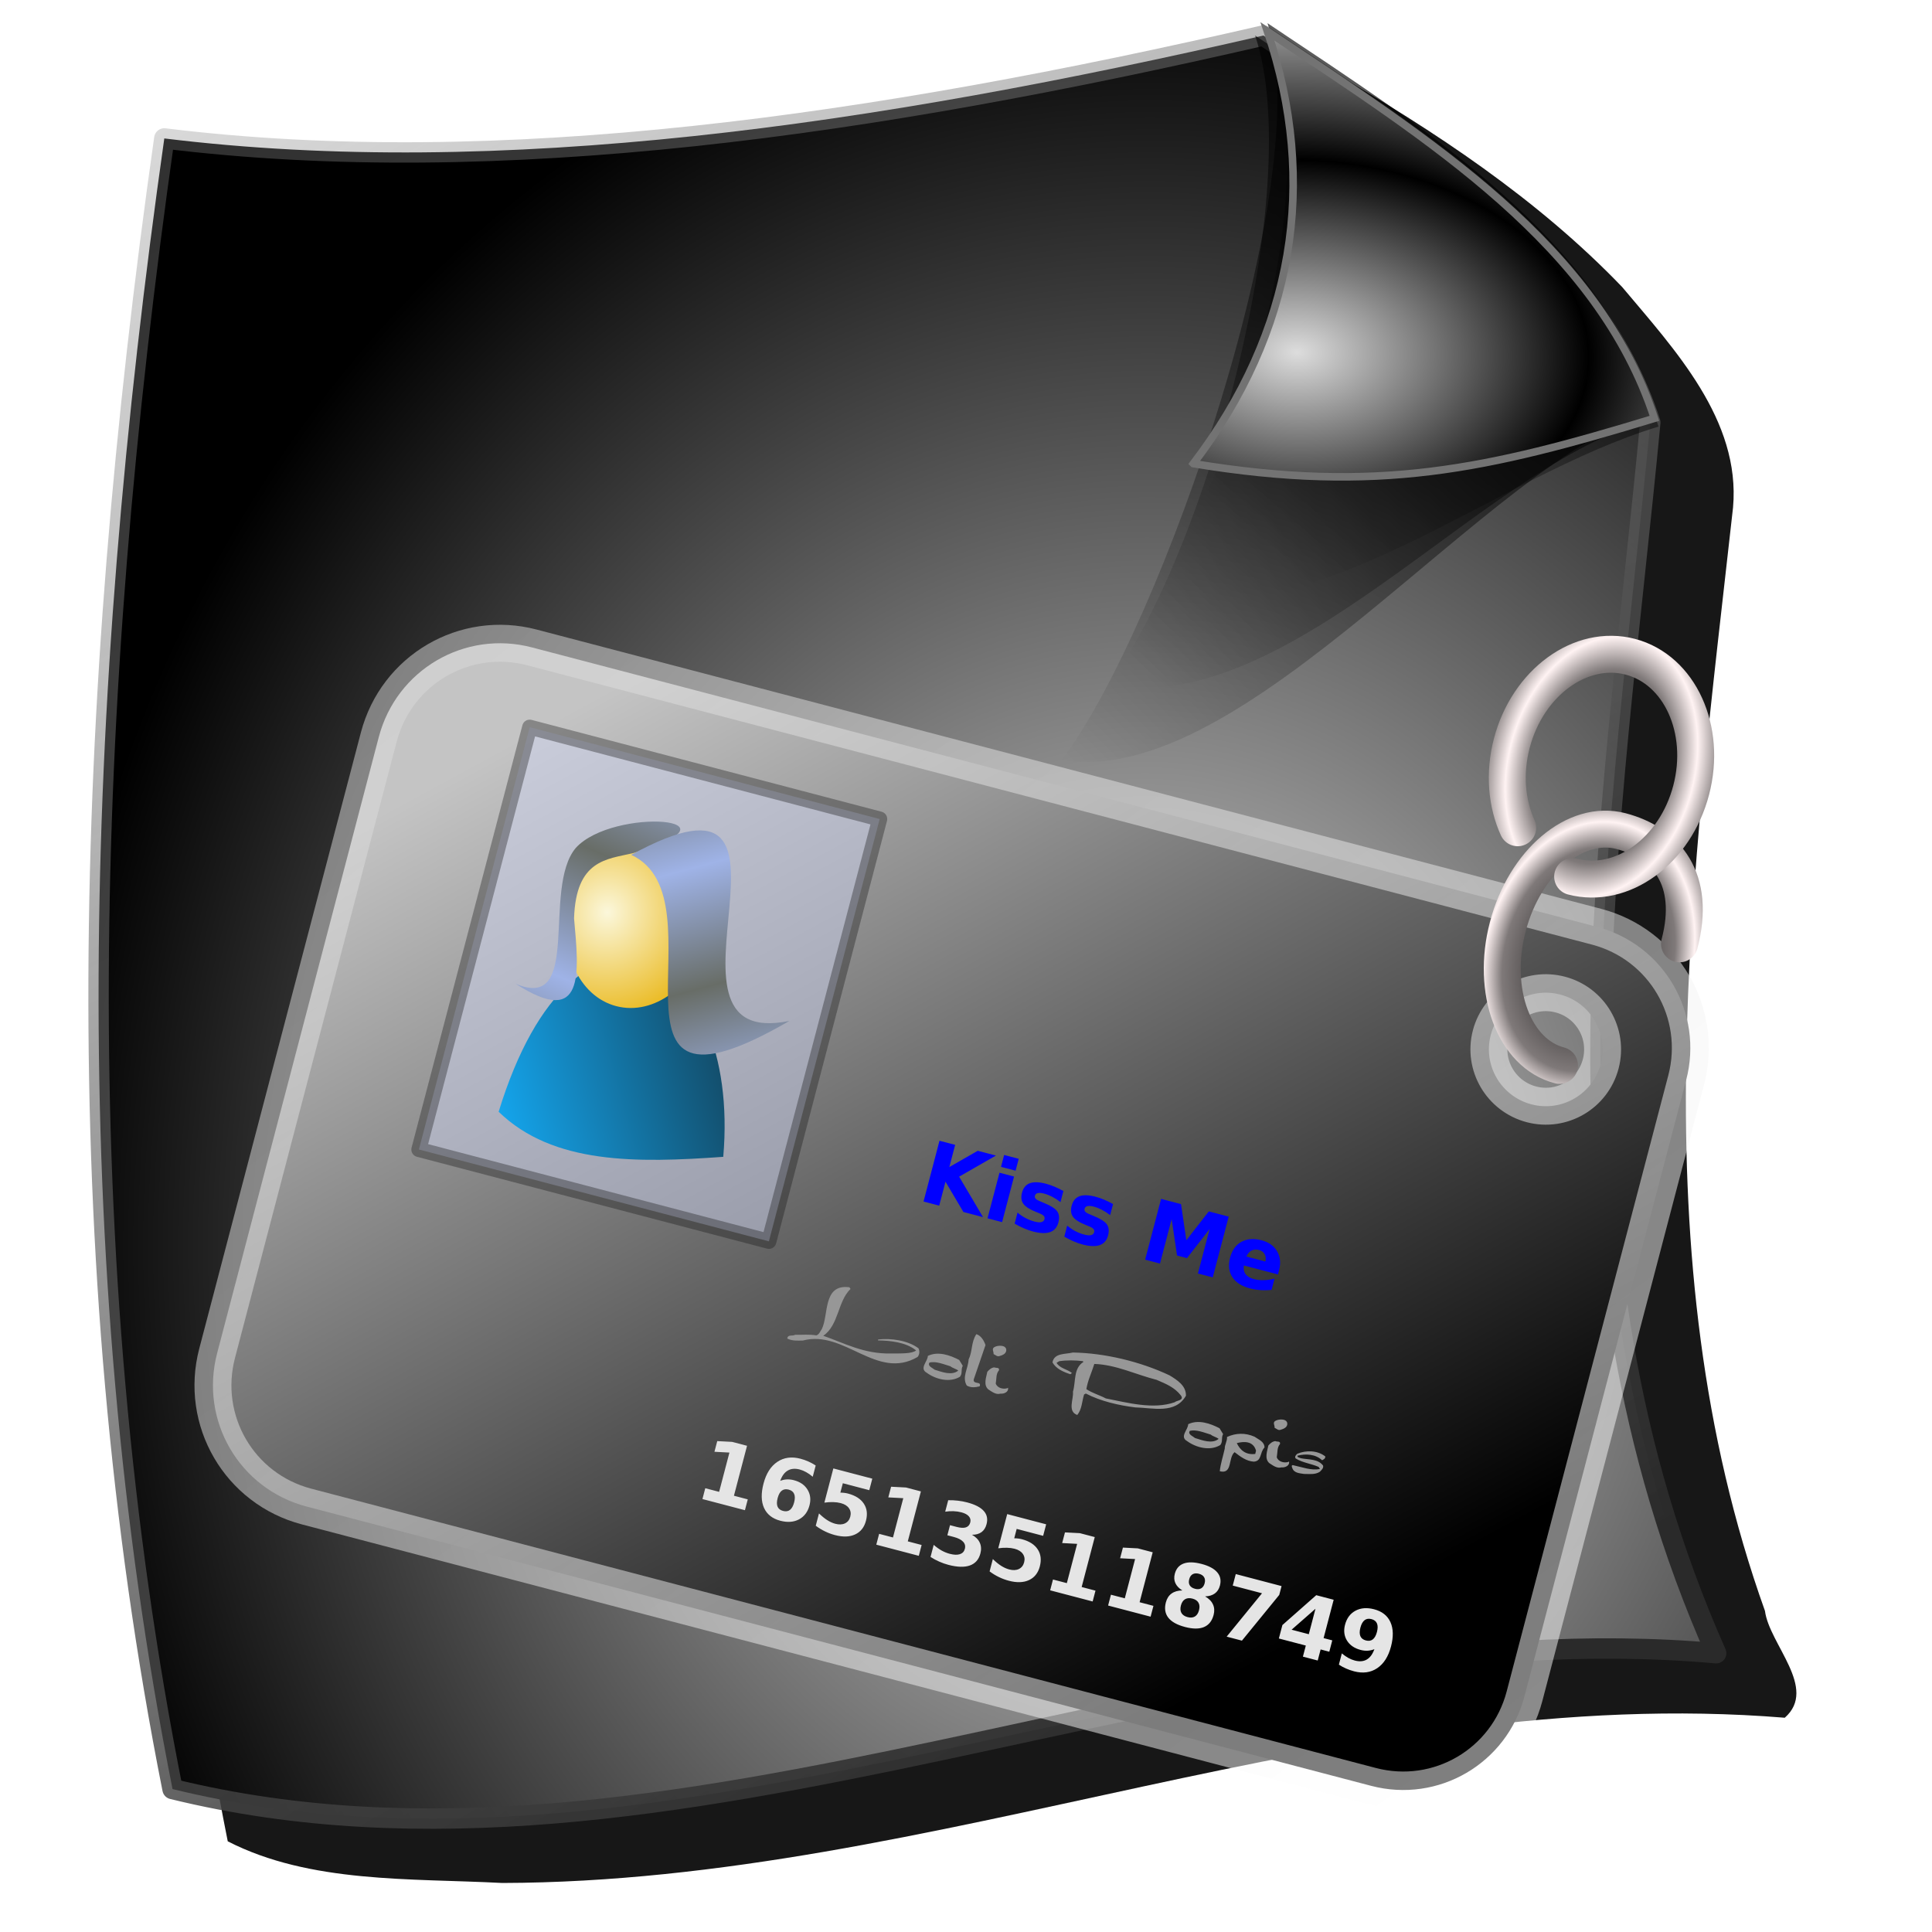 <?xml version="1.0" encoding="UTF-8" standalone="no"?>
<!-- Created with Inkscape (http://www.inkscape.org/) -->

<svg
   xmlns:dc="http://purl.org/dc/elements/1.1/"
   xmlns:cc="http://creativecommons.org/ns#"
   xmlns:rdf="http://www.w3.org/1999/02/22-rdf-syntax-ns#"
   xmlns:svg="http://www.w3.org/2000/svg"
   xmlns="http://www.w3.org/2000/svg"
   xmlns:xlink="http://www.w3.org/1999/xlink"
   xmlns:sodipodi="http://sodipodi.sourceforge.net/DTD/sodipodi-0.dtd"
   xmlns:inkscape="http://www.inkscape.org/namespaces/inkscape"
   width="256"
   height="256"
   id="svg2"
   sodipodi:version="0.32"
   inkscape:version="0.48.2 r9819"
   version="1.0"
   sodipodi:docname="text-x-vcard.svg">
  <defs
     id="defs4">
    <linearGradient
       id="linearGradient4534">
      <stop
         id="stop4536"
         offset="0"
         style="stop-color:#000000;stop-opacity:1;" />
      <stop
         style="stop-color:#7f7979;stop-opacity:1;"
         offset="0.814"
         id="stop4538" />
      <stop
         id="stop4540"
         offset="1"
         style="stop-color:#fff3f3;stop-opacity:1" />
    </linearGradient>
    <linearGradient
       id="linearGradient4526">
      <stop
         id="stop4528"
         offset="0"
         style="stop-color:#000000;stop-opacity:1;" />
      <stop
         style="stop-color:#7f7979;stop-opacity:1;"
         offset="0.746"
         id="stop4530" />
      <stop
         id="stop4532"
         offset="1"
         style="stop-color:#fff3f3;stop-opacity:1" />
    </linearGradient>
    <linearGradient
       id="linearGradient8734">
      <stop
         style="stop-color:#000000;stop-opacity:1;"
         offset="0"
         id="stop8736" />
      <stop
         id="stop4524"
         offset="0.5"
         style="stop-color:#7f7979;stop-opacity:1;" />
      <stop
         style="stop-color:#fff3f3;stop-opacity:1"
         offset="1"
         id="stop8738" />
    </linearGradient>
    <linearGradient
       id="linearGradient2815">
      <stop
         style="stop-color:#000000;stop-opacity:1;"
         offset="0"
         id="stop2817" />
      <stop
         style="stop-color:#c4c4c4;stop-opacity:1;"
         offset="1"
         id="stop2819" />
    </linearGradient>
    <linearGradient
       id="linearGradient2807">
      <stop
         style="stop-color:#ffffff;stop-opacity:0.498;"
         offset="0"
         id="stop2809" />
      <stop
         style="stop-color:#dbdbdb;stop-opacity:0.498;"
         offset="1"
         id="stop2811" />
    </linearGradient>
    <linearGradient
       gradientTransform="translate(136.806,3.145)"
       gradientUnits="userSpaceOnUse"
       y2="82.085"
       x2="-26.232"
       y1="121.712"
       x1="-97.994"
       id="linearGradient2806"
       xlink:href="#linearGradient2800"
       inkscape:collect="always" />
    <linearGradient
       spreadMethod="reflect"
       gradientUnits="userSpaceOnUse"
       y2="29.16"
       x2="47.505"
       y1="70.988"
       x1="40.385"
       id="linearGradient2796"
       xlink:href="#linearGradient2772"
       inkscape:collect="always" />
    <linearGradient
       gradientTransform="translate(138.378,5.032)"
       spreadMethod="reflect"
       gradientUnits="userSpaceOnUse"
       y2="57.261"
       x2="-45.416"
       y1="24.554"
       x1="-65.286"
       id="linearGradient2778"
       xlink:href="#linearGradient2772"
       inkscape:collect="always" />
    <radialGradient
       gradientUnits="userSpaceOnUse"
       gradientTransform="matrix(1.46,-2.573059e-2,2.877708e-2,1.633,35.093,-27.612)"
       r="21.857"
       fy="40.413"
       fx="-78.781"
       cy="40.413"
       cx="-78.781"
       id="radialGradient2768"
       xlink:href="#linearGradient2760"
       inkscape:collect="always" />
    <linearGradient
       id="linearGradient2760"
       inkscape:collect="always">
      <stop
         id="stop2762"
         offset="0"
         style="stop-color:#fbf7db;stop-opacity:1" />
      <stop
         id="stop2764"
         offset="1"
         style="stop-color:#eaba21;stop-opacity:1" />
    </linearGradient>
    <linearGradient
       id="linearGradient2772"
       inkscape:collect="always">
      <stop
         id="stop2774"
         offset="0"
         style="stop-color:#9fb3e7;stop-opacity:1" />
      <stop
         id="stop2776"
         offset="1"
         style="stop-color:#686d67;stop-opacity:1" />
    </linearGradient>
    <linearGradient
       id="linearGradient2800"
       inkscape:collect="always">
      <stop
         id="stop2802"
         offset="0"
         style="stop-color:#14a8f1;stop-opacity:1" />
      <stop
         id="stop2804"
         offset="1"
         style="stop-color:#13445d;stop-opacity:1" />
    </linearGradient>
    <radialGradient
       inkscape:collect="always"
       xlink:href="#linearGradient8734"
       id="radialGradient8740"
       cx="-60.964"
       cy="64.878"
       fx="-60.964"
       fy="64.878"
       r="16.844"
       gradientTransform="matrix(1,0,0,1.346,0,-23.451)"
       gradientUnits="userSpaceOnUse"
       spreadMethod="reflect" />
    <radialGradient
       inkscape:collect="always"
       xlink:href="#linearGradient8734"
       id="radialGradient8753"
       cx="89.867"
       cy="34.49"
       fx="89.867"
       fy="34.49"
       r="15.144"
       gradientTransform="matrix(1,0,0,1.417,0,-14.382)"
       gradientUnits="userSpaceOnUse"
       spreadMethod="reflect" />
    <linearGradient
       inkscape:collect="always"
       xlink:href="#linearGradient2815"
       id="linearGradient3853"
       gradientUnits="userSpaceOnUse"
       gradientTransform="translate(-2.915,22.831)"
       x1="187.421"
       y1="189.693"
       x2="57.892"
       y2="51.734" />
    <linearGradient
       inkscape:collect="always"
       xlink:href="#linearGradient2807"
       id="linearGradient3855"
       gradientUnits="userSpaceOnUse"
       gradientTransform="translate(-2.915,22.831)"
       x1="230.226"
       y1="198.922"
       x2="35.004"
       y2="46.063" />
    <linearGradient
       inkscape:collect="always"
       xlink:href="#linearGradient2800"
       id="linearGradient3857"
       gradientUnits="userSpaceOnUse"
       gradientTransform="translate(136.806,3.145)"
       x1="-97.994"
       y1="121.712"
       x2="-26.232"
       y2="82.085" />
    <radialGradient
       inkscape:collect="always"
       xlink:href="#linearGradient2760"
       id="radialGradient3859"
       gradientUnits="userSpaceOnUse"
       gradientTransform="matrix(1.46,-0.026,0.029,1.633,35.093,-27.612)"
       cx="-78.781"
       cy="40.413"
       fx="-78.781"
       fy="40.413"
       r="21.857" />
    <linearGradient
       inkscape:collect="always"
       xlink:href="#linearGradient2772"
       id="linearGradient3861"
       gradientUnits="userSpaceOnUse"
       spreadMethod="reflect"
       x1="40.385"
       y1="70.988"
       x2="47.505"
       y2="29.16" />
    <linearGradient
       inkscape:collect="always"
       xlink:href="#linearGradient2772"
       id="linearGradient3863"
       gradientUnits="userSpaceOnUse"
       gradientTransform="translate(138.378,5.032)"
       spreadMethod="reflect"
       x1="-65.286"
       y1="24.554"
       x2="-45.416"
       y2="57.261" />
    <radialGradient
       inkscape:collect="always"
       xlink:href="#linearGradient4534"
       id="radialGradient3865"
       gradientUnits="userSpaceOnUse"
       gradientTransform="matrix(1,0,0,1.346,277.52,-15.679)"
       spreadMethod="reflect"
       cx="-58.35"
       cy="69.104"
       fx="-58.35"
       fy="69.104"
       r="16.844" />
    <radialGradient
       inkscape:collect="always"
       xlink:href="#linearGradient4526"
       id="radialGradient3867"
       gradientUnits="userSpaceOnUse"
       gradientTransform="matrix(1,0,0,1.417,123.4,-2.328)"
       spreadMethod="reflect"
       cx="89.867"
       cy="34.49"
       fx="89.867"
       fy="34.49"
       r="15.144" />
    <filter
       id="filter3966"
       inkscape:collect="always">
      <feGaussianBlur
         id="feGaussianBlur3968"
         stdDeviation="3.434"
         inkscape:collect="always" />
    </filter>
    <linearGradient
       gradientTransform="translate(-3.433,-2.497)"
       y2="-2.121"
       x2="41.407"
       y1="236.482"
       x1="176.827"
       gradientUnits="userSpaceOnUse"
       id="linearGradient3961"
       xlink:href="#linearGradient2812"
       inkscape:collect="always" />
    <radialGradient
       r="107.669"
       fy="162.09"
       fx="162.274"
       cy="162.09"
       cx="162.274"
       gradientTransform="matrix(0.046,-1.563,1.354,0.04,-68.108,410.542)"
       gradientUnits="userSpaceOnUse"
       id="radialGradient3959"
       xlink:href="#linearGradient2804"
       inkscape:collect="always" />
    <radialGradient
       r="31.044"
       fy="159.653"
       fx="187.272"
       cy="159.653"
       cx="187.272"
       spreadMethod="reflect"
       gradientTransform="matrix(1.245,0.039,-0.026,0.821,-41.3,18.968)"
       gradientUnits="userSpaceOnUse"
       id="radialGradient3951"
       xlink:href="#linearGradient2804"
       inkscape:collect="always" />
    <linearGradient
       y2="183.267"
       x2="183.265"
       y1="106.906"
       x1="249.807"
       gradientUnits="userSpaceOnUse"
       id="linearGradient3949"
       xlink:href="#linearGradient2784"
       inkscape:collect="always" />
    <linearGradient
       y2="98.264"
       x2="168.538"
       y1="11.738"
       x1="248.717"
       gradientTransform="translate(1.091,103.632)"
       gradientUnits="userSpaceOnUse"
       id="linearGradient3947"
       xlink:href="#linearGradient2776"
       inkscape:collect="always" />
    <linearGradient
       y2="114.137"
       x2="158.175"
       y1="15.414"
       x1="256.898"
       gradientTransform="translate(2.727,101.996)"
       gradientUnits="userSpaceOnUse"
       id="linearGradient3945"
       xlink:href="#linearGradient2768"
       inkscape:collect="always" />
    <linearGradient
       inkscape:collect="always"
       id="linearGradient3387">
      <stop
         style="stop-color:#000000;stop-opacity:1;"
         offset="0"
         id="stop3389" />
      <stop
         style="stop-color:#ffffff;stop-opacity:1"
         offset="1"
         id="stop3391" />
    </linearGradient>
    <linearGradient
       inkscape:collect="always"
       id="linearGradient3369">
      <stop
         style="stop-color:#6465df;stop-opacity:1"
         offset="0"
         id="stop3371" />
      <stop
         style="stop-color:#ffffff;stop-opacity:1"
         offset="1"
         id="stop3373" />
    </linearGradient>
    <linearGradient
       id="linearGradient3578">
      <stop
         style="stop-color:#000000;stop-opacity:1;"
         offset="0"
         id="stop3580" />
      <stop
         style="stop-color:#fffcfc;stop-opacity:1;"
         offset="1"
         id="stop3582" />
    </linearGradient>
    <inkscape:perspective
       id="perspective2503"
       inkscape:persp3d-origin="128 : 85.333333 : 1"
       inkscape:vp_z="256 : 128 : 1"
       inkscape:vp_y="0 : 1000 : 0"
       inkscape:vp_x="0 : 128 : 1"
       sodipodi:type="inkscape:persp3d" />
    <linearGradient
       inkscape:collect="always"
       xlink:href="#linearGradient3578"
       id="linearGradient3584"
       x1="13.515"
       y1="-7.475"
       x2="16.093"
       y2="-7.475"
       gradientUnits="userSpaceOnUse"
       spreadMethod="reflect" />
    <linearGradient
       inkscape:collect="always"
       xlink:href="#linearGradient3578"
       id="linearGradient3586"
       gradientUnits="userSpaceOnUse"
       spreadMethod="reflect"
       x1="16.909"
       y1="-5.212"
       x2="18.617"
       y2="-6.583" />
    <linearGradient
       inkscape:collect="always"
       xlink:href="#linearGradient3578"
       id="linearGradient3588"
       gradientUnits="userSpaceOnUse"
       spreadMethod="reflect"
       x1="13.515"
       y1="-7.475"
       x2="17.075"
       y2="-8.019" />
    <linearGradient
       inkscape:collect="always"
       xlink:href="#linearGradient3578"
       id="linearGradient3590"
       gradientUnits="userSpaceOnUse"
       spreadMethod="reflect"
       x1="16.387"
       y1="-5.908"
       x2="17.747"
       y2="-6.953" />
    <linearGradient
       inkscape:collect="always"
       xlink:href="#linearGradient3578"
       id="linearGradient3592"
       gradientUnits="userSpaceOnUse"
       spreadMethod="reflect"
       x1="12.906"
       y1="-10.151"
       x2="11.372"
       y2="-5.778" />
    <linearGradient
       inkscape:collect="always"
       xlink:href="#linearGradient3578"
       id="linearGradient3594"
       gradientUnits="userSpaceOnUse"
       spreadMethod="reflect"
       x1="12.035"
       y1="-11.587"
       x2="8.696"
       y2="-2.688" />
    <linearGradient
       inkscape:collect="always"
       xlink:href="#linearGradient3578"
       id="linearGradient3596"
       gradientUnits="userSpaceOnUse"
       spreadMethod="reflect"
       x1="16.387"
       y1="-11.391"
       x2="11.132"
       y2="-11.199" />
    <linearGradient
       inkscape:collect="always"
       xlink:href="#linearGradient3578"
       id="linearGradient3598"
       gradientUnits="userSpaceOnUse"
       spreadMethod="reflect"
       x1="16.691"
       y1="-10.978"
       x2="16.093"
       y2="-7.475" />
    <linearGradient
       inkscape:collect="always"
       xlink:href="#linearGradient3578"
       id="linearGradient3600"
       gradientUnits="userSpaceOnUse"
       spreadMethod="reflect"
       x1="15.582"
       y1="-6.256"
       x2="17.377"
       y2="-1.992" />
    <linearGradient
       inkscape:collect="always"
       xlink:href="#linearGradient3578"
       id="linearGradient3602"
       gradientUnits="userSpaceOnUse"
       spreadMethod="reflect"
       x1="17.083"
       y1="-2.275"
       x2="14.94"
       y2="-3.733" />
    <linearGradient
       inkscape:collect="always"
       xlink:href="#linearGradient3578"
       id="linearGradient3604"
       gradientUnits="userSpaceOnUse"
       spreadMethod="reflect"
       x1="7.771"
       y1="-3.754"
       x2="12.916"
       y2="-4.516" />
    <linearGradient
       inkscape:collect="always"
       xlink:href="#linearGradient3578"
       id="linearGradient3606"
       gradientUnits="userSpaceOnUse"
       spreadMethod="reflect"
       x1="11.187"
       y1="-5.887"
       x2="9.718"
       y2="-1.513" />
    <linearGradient
       inkscape:collect="always"
       xlink:href="#linearGradient3578"
       id="linearGradient3608"
       gradientUnits="userSpaceOnUse"
       spreadMethod="reflect"
       x1="10.621"
       y1="-6.409"
       x2="16.093"
       y2="-7.475" />
    <linearGradient
       inkscape:collect="always"
       xlink:href="#linearGradient3578"
       id="linearGradient3610"
       gradientUnits="userSpaceOnUse"
       spreadMethod="reflect"
       x1="15.65"
       y1="-2.21"
       x2="16.093"
       y2="-7.475" />
    <linearGradient
       inkscape:collect="always"
       xlink:href="#linearGradient3578"
       id="linearGradient2551"
       gradientUnits="userSpaceOnUse"
       spreadMethod="reflect"
       x1="13.515"
       y1="-7.475"
       x2="16.093"
       y2="-7.475" />
    <linearGradient
       inkscape:collect="always"
       xlink:href="#linearGradient3578"
       id="linearGradient2553"
       gradientUnits="userSpaceOnUse"
       spreadMethod="reflect"
       x1="13.515"
       y1="-7.475"
       x2="16.093"
       y2="-7.475" />
    <linearGradient
       inkscape:collect="always"
       xlink:href="#linearGradient3578"
       id="linearGradient2555"
       gradientUnits="userSpaceOnUse"
       spreadMethod="reflect"
       x1="13.515"
       y1="-7.475"
       x2="16.093"
       y2="-7.475" />
    <linearGradient
       inkscape:collect="always"
       xlink:href="#linearGradient3578"
       id="linearGradient2557"
       gradientUnits="userSpaceOnUse"
       spreadMethod="reflect"
       x1="13.515"
       y1="-7.475"
       x2="16.093"
       y2="-7.475" />
    <linearGradient
       inkscape:collect="always"
       xlink:href="#linearGradient3578"
       id="linearGradient2559"
       gradientUnits="userSpaceOnUse"
       spreadMethod="reflect"
       x1="13.515"
       y1="-7.475"
       x2="16.093"
       y2="-7.475" />
    <linearGradient
       inkscape:collect="always"
       xlink:href="#linearGradient3578"
       id="linearGradient2561"
       gradientUnits="userSpaceOnUse"
       spreadMethod="reflect"
       x1="13.515"
       y1="-7.475"
       x2="16.093"
       y2="-7.475" />
    <linearGradient
       inkscape:collect="always"
       xlink:href="#linearGradient3578"
       id="linearGradient2563"
       gradientUnits="userSpaceOnUse"
       spreadMethod="reflect"
       x1="13.515"
       y1="-7.475"
       x2="16.093"
       y2="-7.475" />
    <linearGradient
       inkscape:collect="always"
       xlink:href="#linearGradient3578"
       id="linearGradient2565"
       gradientUnits="userSpaceOnUse"
       spreadMethod="reflect"
       x1="13.515"
       y1="-7.475"
       x2="16.093"
       y2="-7.475" />
    <linearGradient
       inkscape:collect="always"
       xlink:href="#linearGradient3578"
       id="linearGradient2567"
       gradientUnits="userSpaceOnUse"
       spreadMethod="reflect"
       x1="13.515"
       y1="-7.475"
       x2="16.093"
       y2="-7.475" />
    <linearGradient
       inkscape:collect="always"
       xlink:href="#linearGradient3578"
       id="linearGradient2569"
       gradientUnits="userSpaceOnUse"
       spreadMethod="reflect"
       x1="13.515"
       y1="-7.475"
       x2="16.093"
       y2="-7.475" />
    <linearGradient
       inkscape:collect="always"
       xlink:href="#linearGradient3578"
       id="linearGradient2571"
       gradientUnits="userSpaceOnUse"
       spreadMethod="reflect"
       x1="13.515"
       y1="-7.475"
       x2="16.093"
       y2="-7.475" />
    <linearGradient
       inkscape:collect="always"
       xlink:href="#linearGradient3578"
       id="linearGradient2573"
       gradientUnits="userSpaceOnUse"
       spreadMethod="reflect"
       x1="13.515"
       y1="-7.475"
       x2="16.093"
       y2="-7.475" />
    <linearGradient
       inkscape:collect="always"
       xlink:href="#linearGradient3578"
       id="linearGradient2575"
       gradientUnits="userSpaceOnUse"
       spreadMethod="reflect"
       x1="13.515"
       y1="-7.475"
       x2="16.093"
       y2="-7.475" />
    <linearGradient
       inkscape:collect="always"
       xlink:href="#linearGradient3578"
       id="linearGradient2577"
       gradientUnits="userSpaceOnUse"
       spreadMethod="reflect"
       x1="13.515"
       y1="-7.475"
       x2="16.093"
       y2="-7.475" />
    <linearGradient
       inkscape:collect="always"
       xlink:href="#linearGradient3578"
       id="linearGradient2579"
       gradientUnits="userSpaceOnUse"
       spreadMethod="reflect"
       x1="13.515"
       y1="-7.475"
       x2="16.093"
       y2="-7.475" />
    <linearGradient
       inkscape:collect="always"
       xlink:href="#linearGradient3578"
       id="linearGradient2581"
       gradientUnits="userSpaceOnUse"
       spreadMethod="reflect"
       x1="13.515"
       y1="-7.475"
       x2="16.093"
       y2="-7.475" />
    <linearGradient
       inkscape:collect="always"
       xlink:href="#linearGradient3578"
       id="linearGradient2583"
       gradientUnits="userSpaceOnUse"
       spreadMethod="reflect"
       x1="13.515"
       y1="-7.475"
       x2="16.093"
       y2="-7.475" />
    <linearGradient
       inkscape:collect="always"
       xlink:href="#linearGradient3578"
       id="linearGradient2585"
       gradientUnits="userSpaceOnUse"
       spreadMethod="reflect"
       x1="13.515"
       y1="-7.475"
       x2="16.093"
       y2="-7.475" />
    <linearGradient
       inkscape:collect="always"
       xlink:href="#linearGradient3578"
       id="linearGradient2587"
       gradientUnits="userSpaceOnUse"
       spreadMethod="reflect"
       x1="13.515"
       y1="-7.475"
       x2="16.093"
       y2="-7.475" />
    <linearGradient
       inkscape:collect="always"
       xlink:href="#linearGradient3578"
       id="linearGradient2589"
       gradientUnits="userSpaceOnUse"
       spreadMethod="reflect"
       x1="13.515"
       y1="-7.475"
       x2="16.093"
       y2="-7.475" />
    <linearGradient
       inkscape:collect="always"
       xlink:href="#linearGradient3578"
       id="linearGradient2591"
       gradientUnits="userSpaceOnUse"
       spreadMethod="reflect"
       x1="13.515"
       y1="-7.475"
       x2="16.093"
       y2="-7.475" />
    <linearGradient
       inkscape:collect="always"
       xlink:href="#linearGradient3578"
       id="linearGradient2593"
       gradientUnits="userSpaceOnUse"
       spreadMethod="reflect"
       x1="13.515"
       y1="-7.475"
       x2="16.093"
       y2="-7.475" />
    <linearGradient
       inkscape:collect="always"
       xlink:href="#linearGradient3578"
       id="linearGradient2595"
       gradientUnits="userSpaceOnUse"
       spreadMethod="reflect"
       x1="13.515"
       y1="-7.475"
       x2="16.093"
       y2="-7.475" />
    <linearGradient
       inkscape:collect="always"
       xlink:href="#linearGradient3369"
       id="linearGradient3375"
       x1="155.814"
       y1="113.364"
       x2="215.891"
       y2="50.574"
       gradientUnits="userSpaceOnUse"
       spreadMethod="reflect" />
    <linearGradient
       inkscape:collect="always"
       xlink:href="#linearGradient3387"
       id="linearGradient3393"
       x1="-81.182"
       y1="145.672"
       x2="-79.283"
       y2="78.618"
       gradientUnits="userSpaceOnUse" />
    <linearGradient
       inkscape:collect="always"
       xlink:href="#linearGradient3387"
       id="linearGradient3397"
       gradientUnits="userSpaceOnUse"
       x1="-81.182"
       y1="145.672"
       x2="-79.283"
       y2="78.618" />
    <linearGradient
       inkscape:collect="always"
       xlink:href="#linearGradient3369"
       id="linearGradient3403"
       gradientUnits="userSpaceOnUse"
       spreadMethod="reflect"
       x1="155.814"
       y1="113.364"
       x2="215.891"
       y2="50.574"
       gradientTransform="matrix(0.458,0,0,0.458,12.358,81.059)" />
    <inkscape:perspective
       sodipodi:type="inkscape:persp3d"
       inkscape:vp_x="0 : 250.0002 : 1"
       inkscape:vp_y="0 : 1000 : 0"
       inkscape:vp_z="500.0004 : 250.0002 : 1"
       inkscape:persp3d-origin="250.0002 : 166.6668 : 1"
       id="perspective2589" />
    <linearGradient
       id="linearGradient2296">
      <stop
         style="stop-color:#6274ac;stop-opacity:1;"
         offset="0"
         id="stop2298" />
      <stop
         style="stop-color:#ffffff;stop-opacity:1;"
         offset="1"
         id="stop2300" />
    </linearGradient>
    <linearGradient
       id="linearGradient2284">
      <stop
         id="stop2290"
         offset="0"
         style="stop-color:#c8c6fd;stop-opacity:1;" />
      <stop
         id="stop2292"
         offset="1"
         style="stop-color:#000c66;stop-opacity:1;" />
    </linearGradient>
    <linearGradient
       id="linearGradient2797">
      <stop
         style="stop-color:#d1ff8d;stop-opacity:0;"
         offset="0"
         id="stop2799" />
      <stop
         id="stop2278"
         offset="0.5"
         style="stop-color:#a5af46;stop-opacity:0;" />
      <stop
         style="stop-color:#6b8723;stop-opacity:0.29;"
         offset="0.75"
         id="stop2280" />
      <stop
         style="stop-color:#446000;stop-opacity:1;"
         offset="1"
         id="stop2801" />
    </linearGradient>
    <linearGradient
       id="linearGradient2837"
       inkscape:collect="always">
      <stop
         id="stop2839"
         offset="0"
         style="stop-color:white;stop-opacity:1" />
      <stop
         id="stop2841"
         offset="1"
         style="stop-color:black;stop-opacity:1" />
    </linearGradient>
    <linearGradient
       inkscape:collect="always"
       id="linearGradient2813-9">
      <stop
         style="stop-color:white;stop-opacity:1"
         offset="0"
         id="stop2815" />
      <stop
         style="stop-color:black;stop-opacity:1"
         offset="1"
         id="stop2817-1" />
    </linearGradient>
    <linearGradient
       inkscape:collect="always"
       xlink:href="#linearGradient2813-9"
       id="linearGradient2819"
       x1="165.021"
       y1="190.767"
       x2="165.021"
       y2="172.182"
       gradientUnits="userSpaceOnUse" />
    <linearGradient
       inkscape:collect="always"
       xlink:href="#linearGradient2813-9"
       id="linearGradient2827"
       x1="177.021"
       y1="172.182"
       x2="177.701"
       y2="190.767"
       gradientUnits="userSpaceOnUse" />
    <linearGradient
       inkscape:collect="always"
       xlink:href="#linearGradient2837"
       id="linearGradient2835"
       x1="123.62"
       y1="165.719"
       x2="122.81"
       y2="53.922"
       gradientUnits="userSpaceOnUse" />
    <linearGradient
       inkscape:collect="always"
       xlink:href="#linearGradient2837"
       id="linearGradient2849"
       x1="144.808"
       y1="77.37"
       x2="145.413"
       y2="165.719"
       gradientUnits="userSpaceOnUse"
       spreadMethod="reflect" />
    <linearGradient
       inkscape:collect="always"
       xlink:href="#linearGradient2837"
       id="linearGradient2857"
       x1="121.576"
       y1="41.947"
       x2="113.72"
       y2="204.896"
       gradientUnits="userSpaceOnUse" />
    <linearGradient
       inkscape:collect="always"
       xlink:href="#linearGradient2837"
       id="linearGradient2865"
       x1="142.97"
       y1="202.215"
       x2="150.117"
       y2="42.245"
       gradientUnits="userSpaceOnUse" />
    <linearGradient
       id="linearGradient2768"
       inkscape:collect="always">
      <stop
         id="stop2770"
         offset="0"
         style="stop-color:black;stop-opacity:1;" />
      <stop
         id="stop2772"
         offset="1"
         style="stop-color:black;stop-opacity:0;" />
    </linearGradient>
    <linearGradient
       id="linearGradient2776"
       inkscape:collect="always">
      <stop
         id="stop2778"
         offset="0"
         style="stop-color:black;stop-opacity:1;" />
      <stop
         id="stop2780"
         offset="1"
         style="stop-color:black;stop-opacity:0;" />
    </linearGradient>
    <linearGradient
       id="linearGradient2784"
       inkscape:collect="always">
      <stop
         id="stop2786"
         offset="0"
         style="stop-color:black;stop-opacity:1;" />
      <stop
         id="stop2788"
         offset="1"
         style="stop-color:black;stop-opacity:0;" />
    </linearGradient>
    <linearGradient
       id="linearGradient2804">
      <stop
         id="stop2806"
         offset="0"
         style="stop-color:#dddddd;stop-opacity:1;" />
      <stop
         id="stop2808"
         offset="1"
         style="stop-color:#000000;stop-opacity:1;" />
    </linearGradient>
    <linearGradient
       id="linearGradient2812">
      <stop
         id="stop2814"
         offset="0"
         style="stop-color:#2a2a2a;stop-opacity:1;" />
      <stop
         id="stop2816"
         offset="1"
         style="stop-color:#929292;stop-opacity:0.302;" />
    </linearGradient>
    <linearGradient
       id="linearGradient2843">
      <stop
         id="stop2845"
         offset="0"
         style="stop-color:#e1cb7d;stop-opacity:1;" />
      <stop
         id="stop2847"
         offset="1"
         style="stop-color:white;stop-opacity:1" />
    </linearGradient>
    <inkscape:perspective
       id="perspective54"
       inkscape:persp3d-origin="127.5 : 85 : 1"
       inkscape:vp_z="255 : 127.5 : 1"
       inkscape:vp_y="0 : 1000 : 0"
       inkscape:vp_x="0 : 127.5 : 1"
       sodipodi:type="inkscape:persp3d" />
    <linearGradient
       id="linearGradient3448">
      <stop
         id="stop3450"
         offset="0"
         style="stop-color:#000000;stop-opacity:1;" />
      <stop
         style="stop-color:#000000;stop-opacity:1;"
         offset="0.5"
         id="stop3456" />
      <stop
         id="stop3458"
         offset="0.75"
         style="stop-color:#000000;stop-opacity:1;" />
      <stop
         id="stop3452"
         offset="1"
         style="stop-color:#000000;stop-opacity:0;" />
    </linearGradient>
    <linearGradient
       inkscape:collect="always"
       xlink:href="#linearGradient3578"
       id="linearGradient4438"
       gradientUnits="userSpaceOnUse"
       spreadMethod="reflect"
       x1="13.515"
       y1="-7.475"
       x2="16.093"
       y2="-7.475" />
    <linearGradient
       inkscape:collect="always"
       xlink:href="#linearGradient3578"
       id="linearGradient4440"
       gradientUnits="userSpaceOnUse"
       spreadMethod="reflect"
       x1="13.515"
       y1="-7.475"
       x2="16.093"
       y2="-7.475" />
    <linearGradient
       inkscape:collect="always"
       xlink:href="#linearGradient3578"
       id="linearGradient4442"
       gradientUnits="userSpaceOnUse"
       spreadMethod="reflect"
       x1="13.515"
       y1="-7.475"
       x2="16.093"
       y2="-7.475" />
    <linearGradient
       inkscape:collect="always"
       xlink:href="#linearGradient3578"
       id="linearGradient4444"
       gradientUnits="userSpaceOnUse"
       spreadMethod="reflect"
       x1="13.515"
       y1="-7.475"
       x2="16.093"
       y2="-7.475" />
    <linearGradient
       inkscape:collect="always"
       xlink:href="#linearGradient3578"
       id="linearGradient4446"
       gradientUnits="userSpaceOnUse"
       spreadMethod="reflect"
       x1="13.515"
       y1="-7.475"
       x2="16.093"
       y2="-7.475" />
    <linearGradient
       inkscape:collect="always"
       xlink:href="#linearGradient3578"
       id="linearGradient4448"
       gradientUnits="userSpaceOnUse"
       spreadMethod="reflect"
       x1="16.691"
       y1="-10.978"
       x2="16.093"
       y2="-7.475" />
    <linearGradient
       inkscape:collect="always"
       xlink:href="#linearGradient3578"
       id="linearGradient4450"
       gradientUnits="userSpaceOnUse"
       spreadMethod="reflect"
       x1="13.515"
       y1="-7.475"
       x2="16.093"
       y2="-7.475" />
    <linearGradient
       inkscape:collect="always"
       xlink:href="#linearGradient3578"
       id="linearGradient4452"
       gradientUnits="userSpaceOnUse"
       spreadMethod="reflect"
       x1="13.515"
       y1="-7.475"
       x2="16.093"
       y2="-7.475" />
    <linearGradient
       inkscape:collect="always"
       xlink:href="#linearGradient3578"
       id="linearGradient4454"
       gradientUnits="userSpaceOnUse"
       spreadMethod="reflect"
       x1="13.515"
       y1="-7.475"
       x2="16.093"
       y2="-7.475" />
    <linearGradient
       inkscape:collect="always"
       xlink:href="#linearGradient3578"
       id="linearGradient4456"
       gradientUnits="userSpaceOnUse"
       spreadMethod="reflect"
       x1="13.515"
       y1="-7.475"
       x2="16.093"
       y2="-7.475" />
    <linearGradient
       inkscape:collect="always"
       xlink:href="#linearGradient3578"
       id="linearGradient4458"
       gradientUnits="userSpaceOnUse"
       spreadMethod="reflect"
       x1="13.515"
       y1="-7.475"
       x2="16.093"
       y2="-7.475" />
    <linearGradient
       inkscape:collect="always"
       xlink:href="#linearGradient3578"
       id="linearGradient4460"
       gradientUnits="userSpaceOnUse"
       spreadMethod="reflect"
       x1="12.035"
       y1="-11.587"
       x2="8.696"
       y2="-2.688" />
    <linearGradient
       inkscape:collect="always"
       xlink:href="#linearGradient3578"
       id="linearGradient4462"
       gradientUnits="userSpaceOnUse"
       spreadMethod="reflect"
       x1="10.621"
       y1="-6.409"
       x2="16.093"
       y2="-7.475" />
    <linearGradient
       inkscape:collect="always"
       xlink:href="#linearGradient3578"
       id="linearGradient4464"
       gradientUnits="userSpaceOnUse"
       spreadMethod="reflect"
       x1="15.65"
       y1="-2.21"
       x2="16.093"
       y2="-7.475" />
    <linearGradient
       inkscape:collect="always"
       xlink:href="#linearGradient3578"
       id="linearGradient4466"
       gradientUnits="userSpaceOnUse"
       spreadMethod="reflect"
       x1="13.515"
       y1="-7.475"
       x2="16.093"
       y2="-7.475" />
    <linearGradient
       inkscape:collect="always"
       xlink:href="#linearGradient3578"
       id="linearGradient4468"
       gradientUnits="userSpaceOnUse"
       spreadMethod="reflect"
       x1="16.387"
       y1="-11.391"
       x2="11.132"
       y2="-11.199" />
    <linearGradient
       inkscape:collect="always"
       xlink:href="#linearGradient3578"
       id="linearGradient4470"
       gradientUnits="userSpaceOnUse"
       spreadMethod="reflect"
       x1="13.515"
       y1="-7.475"
       x2="16.093"
       y2="-7.475" />
    <linearGradient
       inkscape:collect="always"
       xlink:href="#linearGradient3578"
       id="linearGradient4472"
       gradientUnits="userSpaceOnUse"
       spreadMethod="reflect"
       x1="13.515"
       y1="-7.475"
       x2="16.093"
       y2="-7.475" />
    <linearGradient
       inkscape:collect="always"
       xlink:href="#linearGradient3578"
       id="linearGradient4474"
       gradientUnits="userSpaceOnUse"
       spreadMethod="reflect"
       x1="13.515"
       y1="-7.475"
       x2="16.093"
       y2="-7.475" />
    <linearGradient
       inkscape:collect="always"
       xlink:href="#linearGradient3578"
       id="linearGradient4476"
       gradientUnits="userSpaceOnUse"
       spreadMethod="reflect"
       x1="13.515"
       y1="-7.475"
       x2="16.093"
       y2="-7.475" />
    <linearGradient
       inkscape:collect="always"
       xlink:href="#linearGradient3578"
       id="linearGradient4478"
       gradientUnits="userSpaceOnUse"
       spreadMethod="reflect"
       x1="13.515"
       y1="-7.475"
       x2="16.093"
       y2="-7.475" />
    <linearGradient
       inkscape:collect="always"
       xlink:href="#linearGradient3578"
       id="linearGradient4480"
       gradientUnits="userSpaceOnUse"
       spreadMethod="reflect"
       x1="13.515"
       y1="-7.475"
       x2="16.093"
       y2="-7.475" />
    <linearGradient
       inkscape:collect="always"
       xlink:href="#linearGradient3578"
       id="linearGradient4482"
       gradientUnits="userSpaceOnUse"
       spreadMethod="reflect"
       x1="13.515"
       y1="-7.475"
       x2="16.093"
       y2="-7.475" />
    <linearGradient
       inkscape:collect="always"
       xlink:href="#linearGradient3578"
       id="linearGradient4484"
       gradientUnits="userSpaceOnUse"
       spreadMethod="reflect"
       x1="13.515"
       y1="-7.475"
       x2="16.093"
       y2="-7.475" />
    <linearGradient
       inkscape:collect="always"
       xlink:href="#linearGradient3578"
       id="linearGradient4486"
       gradientUnits="userSpaceOnUse"
       spreadMethod="reflect"
       x1="13.515"
       y1="-7.475"
       x2="16.093"
       y2="-7.475" />
    <linearGradient
       inkscape:collect="always"
       xlink:href="#linearGradient3578"
       id="linearGradient4488"
       gradientUnits="userSpaceOnUse"
       spreadMethod="reflect"
       x1="13.515"
       y1="-7.475"
       x2="17.075"
       y2="-8.019" />
    <linearGradient
       inkscape:collect="always"
       xlink:href="#linearGradient3578"
       id="linearGradient4490"
       gradientUnits="userSpaceOnUse"
       spreadMethod="reflect"
       x1="13.515"
       y1="-7.475"
       x2="16.093"
       y2="-7.475" />
    <linearGradient
       inkscape:collect="always"
       xlink:href="#linearGradient3578"
       id="linearGradient4492"
       gradientUnits="userSpaceOnUse"
       spreadMethod="reflect"
       x1="16.387"
       y1="-5.908"
       x2="17.747"
       y2="-6.953" />
    <linearGradient
       inkscape:collect="always"
       xlink:href="#linearGradient3578"
       id="linearGradient4494"
       gradientUnits="userSpaceOnUse"
       spreadMethod="reflect"
       x1="12.906"
       y1="-10.151"
       x2="11.372"
       y2="-5.778" />
    <linearGradient
       inkscape:collect="always"
       xlink:href="#linearGradient3578"
       id="linearGradient4496"
       gradientUnits="userSpaceOnUse"
       spreadMethod="reflect"
       x1="13.515"
       y1="-7.475"
       x2="16.093"
       y2="-7.475" />
    <linearGradient
       inkscape:collect="always"
       xlink:href="#linearGradient3578"
       id="linearGradient4498"
       gradientUnits="userSpaceOnUse"
       spreadMethod="reflect"
       x1="13.515"
       y1="-7.475"
       x2="16.093"
       y2="-7.475" />
    <linearGradient
       inkscape:collect="always"
       xlink:href="#linearGradient3578"
       id="linearGradient4500"
       gradientUnits="userSpaceOnUse"
       spreadMethod="reflect"
       x1="16.909"
       y1="-5.212"
       x2="18.617"
       y2="-6.583" />
    <linearGradient
       inkscape:collect="always"
       xlink:href="#linearGradient3578"
       id="linearGradient4502"
       gradientUnits="userSpaceOnUse"
       spreadMethod="reflect"
       x1="15.582"
       y1="-6.256"
       x2="17.377"
       y2="-1.992" />
    <linearGradient
       inkscape:collect="always"
       xlink:href="#linearGradient3578"
       id="linearGradient4504"
       gradientUnits="userSpaceOnUse"
       spreadMethod="reflect"
       x1="17.083"
       y1="-2.275"
       x2="14.94"
       y2="-3.733" />
    <linearGradient
       inkscape:collect="always"
       xlink:href="#linearGradient3578"
       id="linearGradient4506"
       gradientUnits="userSpaceOnUse"
       spreadMethod="reflect"
       x1="7.771"
       y1="-3.754"
       x2="12.916"
       y2="-4.516" />
    <linearGradient
       inkscape:collect="always"
       xlink:href="#linearGradient3578"
       id="linearGradient4508"
       gradientUnits="userSpaceOnUse"
       spreadMethod="reflect"
       x1="11.187"
       y1="-5.887"
       x2="9.718"
       y2="-1.513" />
    <linearGradient
       inkscape:collect="always"
       xlink:href="#linearGradient3578"
       id="linearGradient4510"
       gradientUnits="userSpaceOnUse"
       spreadMethod="reflect"
       x1="13.515"
       y1="-7.475"
       x2="16.093"
       y2="-7.475" />
    <radialGradient
       inkscape:collect="always"
       xlink:href="#linearGradient2804"
       id="radialGradient4512"
       gradientUnits="userSpaceOnUse"
       gradientTransform="matrix(0.046,-1.563,1.354,0.04,-68.108,410.542)"
       cx="162.274"
       cy="162.09"
       fx="162.274"
       fy="162.09"
       r="107.669" />
    <linearGradient
       inkscape:collect="always"
       xlink:href="#linearGradient2812"
       id="linearGradient4514"
       gradientUnits="userSpaceOnUse"
       gradientTransform="translate(-3.433,-2.497)"
       x1="176.827"
       y1="236.482"
       x2="41.407"
       y2="-2.121" />
    <linearGradient
       inkscape:collect="always"
       xlink:href="#linearGradient2768"
       id="linearGradient4516"
       gradientUnits="userSpaceOnUse"
       gradientTransform="translate(2.727,101.996)"
       x1="256.898"
       y1="15.414"
       x2="158.175"
       y2="114.137" />
    <linearGradient
       inkscape:collect="always"
       xlink:href="#linearGradient2776"
       id="linearGradient4518"
       gradientUnits="userSpaceOnUse"
       gradientTransform="translate(1.091,103.632)"
       x1="248.717"
       y1="11.738"
       x2="168.538"
       y2="98.264" />
    <linearGradient
       inkscape:collect="always"
       xlink:href="#linearGradient2784"
       id="linearGradient4520"
       gradientUnits="userSpaceOnUse"
       x1="249.807"
       y1="106.906"
       x2="183.265"
       y2="183.267" />
    <radialGradient
       inkscape:collect="always"
       xlink:href="#linearGradient2804"
       id="radialGradient4522"
       gradientUnits="userSpaceOnUse"
       gradientTransform="matrix(1.245,0.039,-0.026,0.821,-41.3,18.968)"
       spreadMethod="reflect"
       cx="187.272"
       cy="159.653"
       fx="187.272"
       fy="159.653"
       r="31.044" />
  </defs>
  <sodipodi:namedview
     id="base"
     pagecolor="#ffffff"
     bordercolor="#666666"
     borderopacity="1.0"
     inkscape:pageopacity="0.0"
     inkscape:pageshadow="2"
     inkscape:zoom="3.2929688"
     inkscape:cx="128"
     inkscape:cy="128"
     inkscape:document-units="px"
     inkscape:current-layer="layer1"
     width="256px"
     height="256px"
     inkscape:window-width="1680"
     inkscape:window-height="1027"
     inkscape:window-x="-2"
     inkscape:window-y="-5"
     showgrid="false"
     inkscape:window-maximized="1" />
  <g
     inkscape:label="1. réteg"
     inkscape:groupmode="layer"
     id="layer1">
    <g
       id="g3149"
       transform="translate(-7.522,0.375)">
      <path
         inkscape:connector-curvature="0"
         id="path2824"
         d="m 178.919,10.046 c -45.787,10.096 -93.06,17.999 -140.125,12.469 -4.99,5.224 -2.888,14.086 -4.719,20.719 -8.208,66.456 -9.532,134.467 3.625,200.375 10.918,5.597 24.247,4.88 36.375,5.52 57.608,-0.139 112.035,-26.624 169.938,-21.895 4.431,-3.899 -2.052,-9.724 -2.625,-14.156 -16.815,-46.978 -9.629,-97.833 -4.229,-146.217 1.024,-11.592 -7.764,-20.946 -14.682,-29.192 C 211.278,25.994 197.584,16.962 183.731,8.952 c -1.604,0.365 -3.208,0.729 -4.812,1.094 z"
         style="fill:#000000;fill-opacity:0.909;fill-rule:evenodd;stroke:none;filter:url(#filter3966)" />
      <path
         inkscape:connector-curvature="0"
         sodipodi:nodetypes="cccccc"
         id="path1873-0"
         d="m 29.293,17.968 c 44.375,5.459 94.018,-1.726 145.63,-13.636 21.569,14.403 43.827,28.392 51.271,51.271 -5.147,54.361 -15.363,108.723 8.727,163.084 C 167.287,212.608 96.926,253.018 30.383,236.686 16.366,166.189 18.643,92.817 29.293,17.968 z"
         style="fill:url(#radialGradient4512);fill-opacity:1;fill-rule:evenodd;stroke:url(#linearGradient4514);stroke-width:2.7;stroke-linecap:round;stroke-linejoin:round;stroke-miterlimit:4;stroke-opacity:1;stroke-dasharray:none" />
      <g
         transform="translate(-8.342,-111.038)"
         id="g2792">
        <path
           inkscape:connector-curvature="0"
           style="fill:url(#linearGradient4516);fill-opacity:1;fill-rule:evenodd;stroke:none"
           d="m 156.539,211.366 c 13.285,-17.449 34.021,-77.541 27.272,-97.632 21.569,14.403 43.827,28.392 51.271,51.27 -22.058,6.721 -54.135,50.394 -78.542,46.362 z"
           id="path2766"
           sodipodi:nodetypes="cccc" />
        <path
           inkscape:connector-curvature="0"
           sodipodi:nodetypes="cccc"
           id="path2764"
           d="m 162.538,201.548 c 13.285,-17.449 26.385,-66.087 19.636,-86.178 21.569,14.403 43.827,28.392 51.271,51.271 -22.058,6.721 -46.499,38.94 -70.906,34.908 z"
           style="fill:url(#linearGradient4518);fill-opacity:1;fill-rule:evenodd;stroke:none" />
        <path
           inkscape:connector-curvature="0"
           style="fill:url(#linearGradient4520);fill-opacity:1;fill-rule:evenodd;stroke:none"
           d="m 167.447,190.094 c 13.285,-17.449 23.658,-54.088 16.908,-74.179 21.569,14.403 43.827,28.392 51.271,51.271 -22.058,6.721 -43.771,26.941 -68.179,22.908 z"
           id="path1877"
           sodipodi:nodetypes="cccc" />
        <path
           inkscape:connector-curvature="0"
           sodipodi:nodetypes="cccc"
           id="path1875"
           d="m 173.992,172.095 c 13.285,-17.449 16.567,-37.179 9.818,-57.27 21.569,14.403 43.827,28.392 51.271,51.271 -22.058,6.721 -36.681,10.032 -61.088,6 z"
           style="fill:url(#radialGradient4522);fill-opacity:1;fill-rule:evenodd;stroke:#737373;stroke-width:1px;stroke-linecap:butt;stroke-linejoin:miter;stroke-opacity:1" />
      </g>
    </g>
    <g
       id="g3839"
       transform="matrix(0.789,0.207,-0.207,0.789,53.572,20.719)">
      <path
         inkscape:connector-curvature="0"
         id="rect1918"
         d="m 40.304,71.894 c -11.303,0 -20.375,9.103 -20.375,20.406 l 0,103.469 c 0,11.303 9.072,20.406 20.375,20.406 l 178.781,0 c 11.303,0 20.406,-9.103 20.406,-20.406 l 0,-103.469 c 0,-11.303 -9.103,-20.406 -20.406,-20.406 l -178.781,0 z M 216.179,84.05 c 5.095,10e-7 9.219,4.124 9.219,9.219 0,5.095 -4.124,9.219 -9.219,9.219 -5.095,0 -9.25,-4.124 -9.25,-9.219 0,-5.095 4.155,-9.219 9.25,-9.219 z"
         style="fill:url(#linearGradient3853);fill-opacity:1;stroke:url(#linearGradient3855);stroke-width:6;stroke-linecap:round;stroke-linejoin:round;stroke-miterlimit:4;stroke-opacity:1;stroke-dasharray:none" />
      <rect
         y="84.524"
         x="43.233"
         height="70.922"
         width="58.778"
         id="rect2826"
         style="fill:#d0d6f1;fill-opacity:0.498;stroke:#151515;stroke-width:2.451;stroke-linecap:round;stroke-linejoin:round;stroke-miterlimit:4;stroke-opacity:0.353;stroke-dasharray:none" />
      <g
         id="g2808"
         transform="matrix(0.525,0,0,0.494,33.569,86.878)">
        <path
           inkscape:connector-curvature="0"
           sodipodi:nodetypes="ccc"
           id="path2798"
           d="m 39.312,120.138 c 3.337,-85.774 59.796,-72.293 70.762,-4.403 -25.363,9.161 -50.345,16.673 -70.762,4.403 z"
           style="fill:url(#linearGradient3857);fill-opacity:1;fill-rule:evenodd;stroke:none" />
        <path
           transform="translate(134.919,7.233)"
           d="m -46.86,40.413 c 0,16.066 -9.786,29.091 -21.857,29.091 -12.072,0 -21.857,-13.024 -21.857,-29.091 0,-16.066 9.786,-29.091 21.857,-29.091 12.072,0 21.857,13.024 21.857,29.091 z"
           sodipodi:ry="29.09091"
           sodipodi:rx="21.857494"
           sodipodi:cy="40.412777"
           sodipodi:cx="-68.717445"
           id="path1873"
           style="fill:url(#radialGradient3859);fill-opacity:1;stroke:none"
           sodipodi:type="arc" />
        <path
           inkscape:connector-curvature="0"
           sodipodi:nodetypes="ccccc"
           id="path2780"
           d="m 59.125,26.732 c -7.321,4.097 -16.473,6.849 -12.423,25.631 5.687,16.778 12.105,34.168 -12.423,25.631 22.42,3.607 0.348,-32.426 7.405,-48.211 8.04,-16.316 50.46,-24.162 17.44,-3.052 z"
           style="fill:url(#linearGradient3861);fill-opacity:1;fill-rule:evenodd;stroke:none" />
        <path
           inkscape:connector-curvature="0"
           sodipodi:nodetypes="ccc"
           id="path2770"
           d="m 58.811,27.361 c 32.197,6.104 7.475,95.668 60.383,39.627 -43.51,22.907 -7.957,-92.219 -60.383,-39.627 z"
           style="fill:url(#linearGradient3863);fill-opacity:1;fill-rule:evenodd;stroke:none" />
      </g>
      <path
         inkscape:connector-curvature="0"
         id="text8682"
         d="m 124.67,132.61 2.632,0 0,3.726 3.794,-3.726 3.056,0 -4.915,4.833 5.421,5.373 -3.295,0 -4.061,-4.02 0,4.02 -2.632,0 0,-10.206 m 10.746,2.55 2.447,0 0,7.656 -2.447,0 0,-7.656 m 0,-2.98 2.447,0 0,1.996 -2.447,0 0,-1.996 m 10.794,3.22 0,1.859 c -0.524,-0.219 -1.03,-0.383 -1.518,-0.492 -0.488,-0.109 -0.948,-0.164 -1.381,-0.164 -0.465,0 -0.811,0.059 -1.039,0.178 -0.223,0.114 -0.335,0.292 -0.335,0.533 0,0.196 0.084,0.346 0.253,0.451 0.173,0.105 0.481,0.182 0.923,0.232 l 0.431,0.061 c 1.253,0.16 2.096,0.422 2.529,0.786 0.433,0.365 0.649,0.937 0.649,1.716 -1e-5,0.816 -0.301,1.429 -0.902,1.839 -0.602,0.41 -1.499,0.615 -2.693,0.615 -0.506,0 -1.03,-0.041 -1.572,-0.123 -0.538,-0.077 -1.091,-0.196 -1.661,-0.355 l 0,-1.859 c 0.488,0.237 0.987,0.415 1.497,0.533 0.515,0.118 1.037,0.178 1.565,0.178 0.479,0 0.839,-0.066 1.08,-0.198 0.242,-0.132 0.362,-0.328 0.362,-0.588 0,-0.219 -0.084,-0.381 -0.253,-0.485 -0.164,-0.109 -0.494,-0.194 -0.991,-0.253 l -0.431,-0.055 c -1.089,-0.137 -1.853,-0.39 -2.29,-0.759 -0.438,-0.369 -0.656,-0.93 -0.656,-1.682 0,-0.811 0.278,-1.413 0.834,-1.805 0.556,-0.392 1.408,-0.588 2.557,-0.588 0.451,1e-5 0.925,0.034 1.422,0.103 0.497,0.068 1.037,0.175 1.62,0.321 m 8.34,0 0,1.859 c -0.524,-0.219 -1.03,-0.383 -1.518,-0.492 -0.488,-0.109 -0.948,-0.164 -1.381,-0.164 -0.465,0 -0.811,0.059 -1.039,0.178 -0.223,0.114 -0.335,0.292 -0.335,0.533 -1e-5,0.196 0.084,0.346 0.253,0.451 0.173,0.105 0.481,0.182 0.923,0.232 l 0.431,0.061 c 1.253,0.16 2.096,0.422 2.529,0.786 0.433,0.365 0.649,0.937 0.649,1.716 0,0.816 -0.301,1.429 -0.902,1.839 -0.602,0.41 -1.499,0.615 -2.693,0.615 -0.506,0 -1.03,-0.041 -1.572,-0.123 -0.538,-0.077 -1.091,-0.196 -1.661,-0.355 l 0,-1.859 c 0.488,0.237 0.987,0.415 1.497,0.533 0.515,0.118 1.037,0.178 1.565,0.178 0.479,0 0.839,-0.066 1.08,-0.198 0.242,-0.132 0.362,-0.328 0.362,-0.588 0,-0.219 -0.084,-0.381 -0.253,-0.485 -0.164,-0.109 -0.494,-0.194 -0.991,-0.253 l -0.431,-0.055 c -1.089,-0.137 -1.853,-0.39 -2.29,-0.759 -0.438,-0.369 -0.656,-0.93 -0.656,-1.682 0,-0.811 0.278,-1.413 0.834,-1.805 0.556,-0.392 1.408,-0.588 2.557,-0.588 0.451,1e-5 0.925,0.034 1.422,0.103 0.497,0.068 1.037,0.175 1.62,0.321 m 7.335,-2.789 3.35,0 2.324,5.462 2.338,-5.462 3.343,0 0,10.206 -2.488,0 0,-7.465 -2.352,5.503 -1.668,0 -2.352,-5.503 0,7.465 -2.495,0 0,-10.206 m 21.479,6.357 0,0.697 -5.722,0 c 0.059,0.574 0.267,1.005 0.622,1.292 0.355,0.287 0.852,0.431 1.49,0.431 0.515,0 1.041,-0.075 1.579,-0.226 0.542,-0.155 1.098,-0.387 1.668,-0.697 l 0,1.887 c -0.579,0.219 -1.158,0.383 -1.736,0.492 -0.579,0.114 -1.158,0.171 -1.736,0.171 -1.385,0 -2.463,-0.351 -3.233,-1.053 -0.766,-0.706 -1.148,-1.695 -1.148,-2.967 0,-1.249 0.376,-2.231 1.128,-2.946 0.757,-0.715 1.796,-1.073 3.117,-1.073 1.203,1e-5 2.165,0.362 2.885,1.087 0.725,0.725 1.087,1.693 1.087,2.905 m -2.516,-0.813 c -1e-5,-0.465 -0.137,-0.839 -0.41,-1.121 -0.269,-0.287 -0.622,-0.431 -1.06,-0.431 -0.474,0 -0.859,0.134 -1.155,0.403 -0.296,0.264 -0.481,0.647 -0.554,1.148 l 3.179,0"
         style="font-size:14px;font-style:normal;font-weight:bold;fill:#0000ff;fill-opacity:1;stroke:none;font-family:Bitstream Vera Sans" />
      <path
         inkscape:connector-curvature="0"
         id="text8687"
         d="m 102.195,196.861 2.324,0 0,-6.597 -2.386,0.492 0,-1.791 2.372,-0.492 2.502,0 0,8.388 2.324,0 0,1.818 -7.137,0 0,-1.818 m 13.159,-3.22 c -0.46,0 -0.807,0.15 -1.039,0.451 -0.228,0.296 -0.342,0.743 -0.342,1.34 0,0.597 0.114,1.046 0.342,1.347 0.232,0.296 0.579,0.444 1.039,0.444 0.465,0 0.811,-0.148 1.039,-0.444 0.232,-0.301 0.349,-0.75 0.349,-1.347 -1e-5,-0.597 -0.116,-1.044 -0.349,-1.34 -0.228,-0.301 -0.574,-0.451 -1.039,-0.451 m 3.254,-4.901 0,1.887 c -0.433,-0.205 -0.841,-0.355 -1.224,-0.451 -0.383,-0.1 -0.757,-0.15 -1.121,-0.15 -0.784,10e-6 -1.395,0.219 -1.832,0.656 -0.438,0.433 -0.693,1.078 -0.766,1.935 0.301,-0.223 0.627,-0.39 0.978,-0.499 0.351,-0.114 0.734,-0.171 1.148,-0.171 1.044,0 1.884,0.305 2.522,0.916 0.643,0.611 0.964,1.41 0.964,2.399 -1e-5,1.094 -0.358,1.971 -1.073,2.632 -0.716,0.656 -1.675,0.984 -2.878,0.984 -1.326,0 -2.354,-0.447 -3.083,-1.34 -0.725,-0.898 -1.087,-2.169 -1.087,-3.814 0,-1.686 0.424,-3.01 1.271,-3.972 0.852,-0.966 2.019,-1.449 3.5,-1.449 0.469,1e-5 0.925,0.036 1.367,0.109 0.442,0.073 0.88,0.182 1.312,0.328 m 2.898,-0.267 6.542,0 0,1.935 -4.443,0 0,1.579 c 0.201,-0.055 0.401,-0.096 0.602,-0.123 0.205,-0.032 0.417,-0.048 0.636,-0.048 1.244,1e-5 2.213,0.312 2.905,0.937 0.693,0.62 1.039,1.486 1.039,2.598 -1e-5,1.103 -0.378,1.966 -1.135,2.591 -0.752,0.624 -1.798,0.937 -3.138,0.937 -0.579,0 -1.153,-0.057 -1.723,-0.171 -0.565,-0.109 -1.128,-0.278 -1.688,-0.506 l 0,-2.071 c 0.556,0.319 1.082,0.558 1.579,0.718 0.501,0.16 0.973,0.239 1.415,0.239 0.638,0 1.139,-0.155 1.504,-0.465 0.369,-0.314 0.554,-0.738 0.554,-1.271 0,-0.538 -0.185,-0.962 -0.554,-1.271 -0.365,-0.31 -0.866,-0.465 -1.504,-0.465 -0.378,0 -0.782,0.05 -1.21,0.15 -0.428,0.096 -0.889,0.246 -1.381,0.451 l 0,-5.742 m 9.892,8.388 2.324,0 0,-6.597 -2.386,0.492 0,-1.791 2.372,-0.492 2.502,0 0,8.388 2.324,0 0,1.818 -7.137,0 0,-1.818 m 14.615,-3.685 c 0.688,0.178 1.21,0.488 1.565,0.93 0.36,0.438 0.54,0.996 0.54,1.675 -1e-5,1.012 -0.387,1.782 -1.162,2.311 -0.775,0.524 -1.905,0.786 -3.391,0.786 -0.524,0 -1.05,-0.043 -1.579,-0.13 -0.524,-0.082 -1.044,-0.207 -1.559,-0.376 l 0,-2.03 c 0.492,0.246 0.98,0.433 1.463,0.561 0.488,0.123 0.966,0.185 1.436,0.185 0.697,0 1.23,-0.121 1.6,-0.362 0.374,-0.242 0.561,-0.588 0.561,-1.039 -1e-5,-0.465 -0.191,-0.816 -0.574,-1.053 -0.378,-0.242 -0.939,-0.362 -1.682,-0.362 l -1.053,0 0,-1.695 1.107,0 c 0.661,1e-5 1.153,-0.103 1.477,-0.308 0.324,-0.21 0.485,-0.526 0.485,-0.95 -1e-5,-0.392 -0.157,-0.695 -0.472,-0.909 -0.314,-0.214 -0.759,-0.321 -1.333,-0.321 -0.424,1e-5 -0.852,0.048 -1.285,0.144 -0.433,0.096 -0.864,0.237 -1.292,0.424 l 0,-1.928 c 0.52,-0.146 1.034,-0.255 1.545,-0.328 0.51,-0.073 1.012,-0.109 1.504,-0.109 1.326,1e-5 2.317,0.219 2.974,0.656 0.661,0.433 0.991,1.087 0.991,1.962 0,0.597 -0.157,1.087 -0.472,1.47 -0.314,0.378 -0.779,0.645 -1.395,0.8 m 4.696,-4.703 6.542,0 0,1.935 -4.443,0 0,1.579 c 0.201,-0.055 0.401,-0.096 0.602,-0.123 0.205,-0.032 0.417,-0.048 0.636,-0.048 1.244,1e-5 2.213,0.312 2.905,0.937 0.693,0.62 1.039,1.486 1.039,2.598 -1e-5,1.103 -0.378,1.966 -1.135,2.591 -0.752,0.624 -1.798,0.937 -3.138,0.937 -0.579,0 -1.153,-0.057 -1.723,-0.171 -0.565,-0.109 -1.128,-0.278 -1.688,-0.506 l 0,-2.071 c 0.556,0.319 1.082,0.558 1.579,0.718 0.501,0.16 0.973,0.239 1.415,0.239 0.638,0 1.139,-0.155 1.504,-0.465 0.369,-0.314 0.554,-0.738 0.554,-1.271 -1e-5,-0.538 -0.185,-0.962 -0.554,-1.271 -0.365,-0.31 -0.866,-0.465 -1.504,-0.465 -0.378,0 -0.782,0.05 -1.21,0.15 -0.428,0.096 -0.889,0.246 -1.381,0.451 l 0,-5.742 m 9.892,8.388 2.324,0 0,-6.597 -2.386,0.492 0,-1.791 2.372,-0.492 2.502,0 0,8.388 2.324,0 0,1.818 -7.137,0 0,-1.818 m 9.734,0 2.324,0 0,-6.597 -2.386,0.492 0,-1.791 2.372,-0.492 2.502,0 0,8.388 2.324,0 0,1.818 -7.137,0 0,-1.818 m 12.968,-2.748 c -0.492,0 -0.87,0.134 -1.135,0.403 -0.264,0.269 -0.396,0.654 -0.396,1.155 0,0.501 0.132,0.886 0.396,1.155 0.264,0.264 0.643,0.396 1.135,0.396 0.488,0 0.861,-0.132 1.121,-0.396 0.26,-0.269 0.39,-0.654 0.39,-1.155 0,-0.506 -0.13,-0.891 -0.39,-1.155 -0.26,-0.269 -0.633,-0.403 -1.121,-0.403 m -1.921,-0.868 c -0.62,-0.187 -1.087,-0.474 -1.401,-0.861 -0.314,-0.387 -0.472,-0.87 -0.472,-1.449 0,-0.861 0.321,-1.518 0.964,-1.969 0.643,-0.451 1.586,-0.677 2.83,-0.677 1.235,1e-5 2.174,0.226 2.816,0.677 0.643,0.447 0.964,1.103 0.964,1.969 -1e-5,0.579 -0.16,1.062 -0.479,1.449 -0.314,0.387 -0.782,0.674 -1.401,0.861 0.693,0.191 1.215,0.504 1.565,0.937 0.355,0.428 0.533,0.971 0.533,1.627 -1e-5,1.012 -0.337,1.777 -1.012,2.297 -0.67,0.515 -1.666,0.772 -2.987,0.772 -1.326,0 -2.329,-0.257 -3.008,-0.772 -0.674,-0.52 -1.012,-1.285 -1.012,-2.297 0,-0.656 0.175,-1.199 0.526,-1.627 0.355,-0.433 0.88,-0.745 1.572,-0.937 m 0.615,-2.044 c -1e-5,0.406 0.112,0.718 0.335,0.937 0.228,0.219 0.551,0.328 0.971,0.328 0.41,0 0.727,-0.109 0.95,-0.328 0.223,-0.219 0.335,-0.531 0.335,-0.937 -1e-5,-0.406 -0.112,-0.715 -0.335,-0.93 -0.223,-0.219 -0.54,-0.328 -0.95,-0.328 -0.419,10e-6 -0.743,0.109 -0.971,0.328 -0.223,0.219 -0.335,0.529 -0.335,0.93 m 7.103,-2.728 7.69,0 0,1.483 -3.979,8.723 -2.563,0 3.767,-8.271 -4.915,0 0,-1.935 m 13.952,2.167 -2.885,4.272 2.885,0 0,-4.272 m -0.438,-2.167 2.926,0 0,6.439 1.456,0 0,1.907 -1.456,0 0,1.859 -2.488,0 0,-1.859 -4.525,0 0,-2.256 4.088,-6.091 m 6.419,9.98 0,-1.887 c 0.419,0.196 0.82,0.344 1.203,0.444 0.383,0.096 0.761,0.144 1.135,0.144 0.784,0 1.395,-0.216 1.832,-0.649 0.438,-0.438 0.695,-1.085 0.772,-1.941 -0.31,0.228 -0.64,0.399 -0.991,0.513 -0.351,0.114 -0.731,0.171 -1.142,0.171 -1.044,1e-5 -1.887,-0.303 -2.529,-0.909 -0.638,-0.611 -0.957,-1.413 -0.957,-2.406 0,-1.098 0.355,-1.978 1.066,-2.639 0.715,-0.661 1.673,-0.991 2.871,-0.991 1.331,1e-5 2.361,0.449 3.09,1.347 0.729,0.898 1.094,2.167 1.094,3.808 -1e-5,1.686 -0.426,3.012 -1.278,3.979 -0.852,0.962 -2.021,1.442 -3.507,1.442 -0.479,0 -0.937,-0.036 -1.374,-0.109 -0.438,-0.068 -0.866,-0.173 -1.285,-0.314 m 3.247,-4.915 c 0.46,1e-5 0.807,-0.148 1.039,-0.444 0.232,-0.301 0.349,-0.75 0.349,-1.347 -1e-5,-0.592 -0.116,-1.039 -0.349,-1.34 -0.232,-0.301 -0.579,-0.451 -1.039,-0.451 -0.46,1e-5 -0.807,0.15 -1.039,0.451 -0.232,0.301 -0.349,0.747 -0.349,1.34 -1e-5,0.597 0.116,1.046 0.349,1.347 0.232,0.296 0.579,0.444 1.039,0.444"
         style="font-size:14px;font-style:normal;font-weight:bold;fill:#e5e5e5;fill-opacity:1;stroke:none;font-family:Bitstream Vera Sans" />
      <path
         inkscape:connector-curvature="0"
         id="text8697"
         d="m 116.437,159.365 c -4.186,0.602 -1.974,5.208 -2.492,7.686 -0.182,0.406 -0.14,0.882 -0.588,1.218 -1.19,0.098 -2.254,0.518 -3.374,0.784 -0.35,0.364 -1.162,0.182 -1.078,0.91 0.896,0.196 1.75,-0.112 2.548,-0.336 6.048,-3.444 13.258,3.29 18.69,-2.142 0.238,-0.518 0.07,-1.078 -0.224,-1.4 -1.988,-0.812 -4.774,-0.476 -6.692,0.28 l 0,0.154 c 1.932,-0.476 4.508,-0.882 6.412,0 -0.504,0.714 -2.31,1.106 -3.85,1.526 -4.256,1.204 -7.77,0.266 -11.34,0 2.016,-2.338 0.826,-5.992 2.352,-8.484 -0.126,-0.07 -0.196,-0.28 -0.364,-0.196 m 20.367,6.874 c -1.666,-0.378 -3.71,-0.532 -5.096,0.658 0.224,0.84 -0.868,2.324 0.504,2.688 1.736,0.686 4.074,0.644 5.404,-0.742 0.294,-0.686 -0.182,-1.106 -0.014,-1.834 l -0.798,-0.77 m 0.294,1.708 c -0.798,1.092 -2.464,0.896 -3.738,0.84 -0.434,-0.21 -1.344,-0.28 -1.12,-0.91 0.952,-0.532 2.366,-0.308 3.444,-0.28 0.434,0.21 0.98,0.154 1.414,0.35 m 1.335,-6.468 c -0.504,1.554 0.126,2.8 -0.168,4.298 0.308,1.442 -0.364,3.038 0.784,4.172 0.742,0.21 1.442,-0.07 2.058,-0.406 0.112,-0.952 -1.078,0.028 -1.218,-0.812 l 0.434,-5.908 c -0.392,-0.616 -1.092,-1.316 -1.89,-1.344 m 3.377,1.288 c -0.42,0.392 0.098,0.742 0.154,1.134 0.322,0.042 0.672,0.294 1.008,0.07 0.406,-0.252 0.91,-0.574 0.84,-1.148 -0.168,-0.938 -1.554,-0.518 -2.002,-0.056 m 0.812,3.192 c -0.462,0.182 -0.7,0.56 -0.91,0.98 0.056,0.84 -0.126,2.24 0.882,2.73 0.658,0.21 1.414,0.56 2.072,0.168 0.56,-0.084 1.274,-0.602 0.952,-1.246 l -0.084,0.098 c -0.574,0.378 -1.582,0.406 -2.016,-0.252 -0.07,-0.84 -0.378,-1.526 -0.042,-2.198 -0.014,-0.56 -0.546,-0.21 -0.854,-0.28 m 11.726,-5.572 c -1.036,0.588 -2.926,0.798 -2.786,2.394 0.826,0.84 2.044,1.05 3.29,1.12 l 0.21,-0.252 c -0.896,-0.434 -2.072,-0.21 -2.842,-0.966 l 0.336,-0.364 c 1.162,-0.504 2.464,-0.812 3.738,-0.994 l 0.098,0.126 c -1.316,1.4 -0.35,3.388 -0.406,5.082 0.434,1.12 -0.098,3.346 1.638,3.486 0.504,-1.092 0.168,-2.352 0.224,-3.5 l 0.238,-0.224 c 2.618,0.602 5.726,0.504 8.344,0.14 2.772,-0.658 6.566,-0.56 7.476,-3.92 -0.378,-1.596 -2.016,-2.1 -3.388,-2.52 -5.138,-0.966 -11.102,-0.854 -16.17,0.392 m 18.76,2.296 c 0.77,0.644 -0.504,0.952 -0.7,1.316 -3.038,2.058 -7.35,2.016 -10.976,2.24 -1.134,-0.266 -2.394,-0.28 -3.444,-0.658 -0.14,-1.54 0.154,-2.786 0.21,-4.284 3.416,-0.784 6.972,-0.042 10.444,-0.07 1.694,0.252 3.108,0.434 4.466,1.456 m 7.418,3.556 c -1.666,-0.378 -3.71,-0.532 -5.096,0.658 0.224,0.84 -0.868,2.324 0.504,2.688 1.736,0.686 4.074,0.644 5.404,-0.742 0.294,-0.686 -0.182,-1.106 -0.014,-1.834 l -0.798,-0.77 m 0.294,1.708 c -0.798,1.092 -2.464,0.896 -3.738,0.84 -0.434,-0.21 -1.344,-0.28 -1.12,-0.91 0.952,-0.532 2.366,-0.308 3.444,-0.28 0.434,0.21 0.98,0.154 1.414,0.35 m 5.563,-1.82 c -1.638,-0.266 -3.108,0.182 -4.326,1.176 0.224,0.546 -0.056,1.4 0.126,1.904 0.056,1.246 -0.042,2.562 0.154,3.78 2.184,-0.028 0.714,-2.464 1.54,-3.612 1.064,0.448 2.198,0.938 3.416,0.7 1.26,-0.448 0.518,-1.652 1.092,-2.674 -0.266,-0.924 -1.274,-0.994 -2.002,-1.274 m 0.798,2.128 0.014,0.546 c -1.498,0.602 -2.576,-0.028 -3.346,-0.938 0.994,-0.56 2.478,-1.064 3.332,0.392 m 1.824,-5.488 c -0.42,0.392 0.098,0.742 0.154,1.134 0.322,0.042 0.672,0.294 1.008,0.07 0.406,-0.252 0.91,-0.574 0.84,-1.148 -0.168,-0.938 -1.554,-0.518 -2.002,-0.056 m 0.812,3.192 c -0.462,0.182 -0.7,0.56 -0.91,0.98 0.056,0.84 -0.126,2.24 0.882,2.73 0.658,0.21 1.414,0.56 2.072,0.168 0.56,-0.084 1.274,-0.602 0.952,-1.246 l -0.084,0.098 c -0.574,0.378 -1.582,0.406 -2.016,-0.252 -0.07,-0.84 -0.378,-1.526 -0.042,-2.198 -0.014,-0.56 -0.546,-0.21 -0.854,-0.28 m 3.979,1.078 c -0.14,0.21 -0.364,0.602 -0.056,0.812 1.274,0.392 2.59,0.168 3.948,0.378 l 0.294,0.266 c -1.274,0.644 -2.884,0.448 -4.382,0.518 -0.336,0.042 -0.098,0.364 0.014,0.504 0.49,0.714 1.4,0.476 2.072,0.42 0.77,-0.21 1.778,-0.308 2.394,-0.994 0.182,-0.336 0.462,-0.728 0.252,-1.106 -1.092,-0.868 -2.534,-0.308 -3.78,-0.238 -0.182,-0.042 -0.616,0.042 -0.658,-0.252 1.204,-0.686 2.772,-1.008 4.06,-0.308 0.168,-0.126 0.476,-0.406 0.35,-0.728 -1.484,-0.658 -3.304,-0.196 -4.508,0.728"
         style="font-size:14px;font-style:normal;font-weight:bold;fill:#979797;fill-opacity:1;stroke:none;font-family:Dragonwick" />
      <path
         sodipodi:nodetypes="csssc"
         id="path8732"
         d="m 218.985,95.21 c -3.821,0 -7.282,-2.203 -9.788,-5.764 -2.506,-3.561 -4.056,-8.479 -4.056,-13.909 0,-10.86 6.202,-19.674 13.844,-19.674 7.642,0 13.844,4.442 13.844,15.302"
         style="fill:none;stroke:url(#radialGradient3865);stroke-width:6;stroke-linecap:round;stroke-linejoin:round;stroke-miterlimit:4;stroke-opacity:1"
         inkscape:connector-curvature="0" />
      <path
         sodipodi:nodetypes="csscss"
         id="path8745"
         d="m 202.62,59.594 c -2.726,-3.341 -4.412,-7.956 -4.412,-13.051 0,-10.189 6.746,-18.459 15.059,-18.459 8.312,0 15.059,8.27 15.059,18.459 0,5.095 -1.687,9.71 -4.412,13.051 -2.726,3.341 -6.49,5.409 -10.647,5.409"
         style="fill:none;stroke:url(#radialGradient3867);stroke-width:6;stroke-linecap:round;stroke-linejoin:round;stroke-miterlimit:4;stroke-opacity:1"
         inkscape:connector-curvature="0" />
    </g>
    <g
       inkscape:label="1. réteg"
       id="layer1-9"
       transform="translate(1.881,0.069)">
      <g
         id="g2637">
        <g
           id="g3612"
           transform="translate(-2.572,0)">
          <g
             id="g2650"
             style="font-size:12px;font-style:normal;font-weight:normal;fill:url(#linearGradient4510);fill-opacity:1;stroke:none;font-family:Bitstream Vera Sans">
            <path
               inkscape:connector-curvature="0"
               style="fill:url(#linearGradient4438);fill-opacity:1"
               id="path2652"
               d="m 16.188,-12.219 -4.094,0.031 0.707,0.707 4.094,-0.031 -0.707,-0.707 z" />
            <path
               inkscape:connector-curvature="0"
               style="fill:url(#linearGradient4440);fill-opacity:1"
               id="path2654"
               d="M 12.094,-12.188 8.75,-3.438 9.457,-2.73 12.801,-11.48 12.094,-12.188 z" />
            <path
               inkscape:connector-curvature="0"
               style="fill:url(#linearGradient4442);fill-opacity:1"
               id="path2662"
               d="m 14.75,-5.688 0.781,2.219 0.707,0.707 -0.781,-2.219 L 14.75,-5.688 z" />
            <path
               inkscape:connector-curvature="0"
               style="fill:url(#linearGradient4444);fill-opacity:1"
               id="path2664"
               d="m 15.531,-3.469 0,0.031 0.707,0.707 0,-0.031 L 15.531,-3.469 z" />
            <path
               inkscape:connector-curvature="0"
               style="fill:url(#linearGradient4446);fill-opacity:1"
               id="path2672"
               d="m 17.92,-11.52 c -0.442,-0.442 -1.024,-0.714 -1.733,-0.699 l 0.707,0.707 c 0.709,-0.015 1.291,0.258 1.733,0.699 l -0.707,-0.707 z" />
            <path
               inkscape:connector-curvature="0"
               style="fill:url(#linearGradient4448);fill-opacity:1"
               id="path2674"
               d="m 16.219,-11.969 c 0.6,0.003 1.098,0.243 1.481,0.626 l 0.707,0.707 c -0.383,-0.383 -0.882,-0.623 -1.481,-0.626 L 16.219,-11.969 z" />
            <path
               inkscape:connector-curvature="0"
               style="fill:url(#linearGradient4450);fill-opacity:1"
               id="path2676"
               d="m 17.7,-11.343 c 1.561,1.561 1.198,5.5 -2.106,5.437 l 0.707,0.707 c 3.305,0.063 3.668,-3.875 2.106,-5.437 l -0.707,-0.707 z" />
            <path
               inkscape:connector-curvature="0"
               style="fill:url(#linearGradient4452);fill-opacity:1"
               id="path2678"
               d="m 15.594,-5.906 0.781,2.188 0.707,0.707 -0.781,-2.188 L 15.594,-5.906 z" />
            <path
               inkscape:connector-curvature="0"
               style="fill:url(#linearGradient4454);fill-opacity:1"
               id="path2680"
               d="m 16.375,-3.719 -0.656,0 0.707,0.707 0.656,0 L 16.375,-3.719 z" />
            <path
               inkscape:connector-curvature="0"
               style="fill:url(#linearGradient4456);fill-opacity:1"
               id="path2684"
               d="m 14.875,-5.969 -4.312,0 0.707,0.707 4.312,0 L 14.875,-5.969 z" />
            <path
               inkscape:connector-curvature="0"
               style="fill:url(#linearGradient4458);fill-opacity:1"
               id="path2686"
               d="M 10.562,-5.969 9.75,-3.75 l 0.707,0.707 0.812,-2.219 L 10.562,-5.969 z" />
            <path
               inkscape:connector-curvature="0"
               style="fill:url(#linearGradient4460);fill-opacity:1"
               id="path2690"
               d="m 9.188,-3.75 3.094,-8.156 0.707,0.707 L 9.895,-3.043 9.188,-3.75 z" />
            <path
               inkscape:connector-curvature="0"
               style="fill:url(#linearGradient4462);fill-opacity:1"
               id="path2660"
               d="m 10.812,-5.688 3.938,0 0.707,0.707 -3.938,0 L 10.812,-5.688 z" />
            <path
               inkscape:connector-curvature="0"
               style="fill:url(#linearGradient4464);fill-opacity:1"
               id="path2682"
               d="m 15.719,-3.719 -0.844,-2.25 0.707,0.707 0.844,2.25 L 15.719,-3.719 z" />
            <path
               inkscape:connector-curvature="0"
               style="fill:url(#linearGradient4466);fill-opacity:1"
               id="path2688"
               d="m 9.75,-3.75 -0.562,0 0.707,0.707 0.563,0 L 9.75,-3.75 z" />
            <path
               inkscape:connector-curvature="0"
               style="fill:url(#linearGradient4468);fill-opacity:1"
               id="path2692"
               d="m 12.281,-11.906 3.938,-0.062 0.707,0.707 -3.938,0.062 -0.707,-0.707 z" />
            <path
               inkscape:connector-curvature="0"
               style="fill:url(#linearGradient4470);fill-opacity:1"
               id="path2694"
               d="m 13.594,-11.375 1.844,4.938 0.707,0.707 -1.844,-4.937 L 13.594,-11.375 z" />
            <path
               inkscape:connector-curvature="0"
               style="fill:url(#linearGradient4472);fill-opacity:1"
               id="path2698"
               d="M 17.297,-10.695 C 16.872,-11.12 16.292,-11.392 15.594,-11.375 l 0.707,0.707 c 0.699,-0.017 1.278,0.255 1.703,0.68 L 17.297,-10.695 z" />
            <path
               inkscape:connector-curvature="0"
               style="fill:url(#linearGradient4474);fill-opacity:1"
               id="path2700"
               d="m 15.594,-11.375 -2,0 0.707,0.707 2,0 L 15.594,-11.375 z" />
            <path
               inkscape:connector-curvature="0"
               style="fill:url(#linearGradient4476);fill-opacity:1"
               id="path2702"
               d="m 12.5,-11.25 -1.781,4.875 0.707,0.707 1.781,-4.875 L 12.5,-11.25 z" />
            <path
               inkscape:connector-curvature="0"
               style="fill:url(#linearGradient4478);fill-opacity:1"
               id="path2704"
               d="m 10.719,-6.375 4,0.062 0.707,0.707 -4,-0.062 L 10.719,-6.375 z" />
            <path
               inkscape:connector-curvature="0"
               style="fill:url(#linearGradient4480);fill-opacity:1"
               id="path2706"
               d="m 14.719,-6.312 -1.75,-4.938 0.707,0.707 1.75,4.937 L 14.719,-6.312 z" />
            <path
               inkscape:connector-curvature="0"
               style="fill:url(#linearGradient4482);fill-opacity:1"
               id="path2708"
               d="m 12.969,-11.25 -0.469,0 0.707,0.707 0.469,0 L 12.969,-11.25 z" />
            <path
               inkscape:connector-curvature="0"
               style="fill:url(#linearGradient4484);fill-opacity:1"
               id="path2710"
               d="m 13.969,-11.125 1.594,0 0.707,0.707 -1.594,0 L 13.969,-11.125 z" />
            <path
               inkscape:connector-curvature="0"
               style="fill:url(#linearGradient4486);fill-opacity:1"
               id="path2712"
               d="m 15.562,-11.125 c 0.701,-0.017 1.245,0.227 1.627,0.608 l 0.707,0.707 C 17.515,-10.191 16.97,-10.435 16.27,-10.418 L 15.562,-11.125 z" />
            <path
               inkscape:connector-curvature="0"
               style="fill:url(#linearGradient4488);fill-opacity:1"
               id="path2714"
               d="m 17.189,-10.517 c 1.227,1.227 0.768,3.872 -1.595,3.798 l 0.707,0.707 c 2.364,0.075 2.822,-2.571 1.595,-3.798 L 17.189,-10.517 z" />
            <path
               inkscape:connector-curvature="0"
               style="fill:url(#linearGradient4490);fill-opacity:1"
               id="path2716"
               d="m 15.594,-6.719 -1.625,-4.406 0.707,0.707 1.625,4.406 L 15.594,-6.719 z" />
            <path
               inkscape:connector-curvature="0"
               style="fill:url(#linearGradient4492);fill-opacity:1"
               id="path2696"
               d="m 15.438,-6.438 c 2.997,0.075 3.231,-2.885 1.859,-4.257 l 0.707,0.707 c 1.372,1.372 1.138,4.332 -1.859,4.257 L 15.438,-6.438 z" />
            <path
               inkscape:connector-curvature="0"
               style="fill:url(#linearGradient4494);fill-opacity:1"
               id="path2722"
               d="m 11.156,-6.656 1.594,-4.375 0.707,0.707 -1.594,4.375 L 11.156,-6.656 z" />
            <path
               inkscape:connector-curvature="0"
               style="fill:url(#linearGradient4496);fill-opacity:1"
               id="path2718"
               d="m 12.75,-11.031 1.625,4.375 0.707,0.707 -1.625,-4.375 L 12.75,-11.031 z" />
            <path
               inkscape:connector-curvature="0"
               style="fill:url(#linearGradient4498);fill-opacity:1"
               id="path2720"
               d="m 14.375,-6.656 -3.219,0 0.707,0.707 3.219,0 L 14.375,-6.656 z" />
            <path
               inkscape:connector-curvature="0"
               style="fill:url(#linearGradient4500);fill-opacity:1"
               id="path2670"
               d="m 15.969,-5.688 c 3.266,0.063 3.65,-4.134 1.952,-5.832 l 0.707,0.707 c 1.698,1.698 1.315,5.895 -1.952,5.832 L 15.969,-5.688 z" />
            <path
               inkscape:connector-curvature="0"
               style="fill:url(#linearGradient4502);fill-opacity:1"
               id="path2668"
               d="m 16.781,-3.438 -0.812,-2.25 0.707,0.707 0.812,2.25 L 16.781,-3.438 z" />
            <path
               inkscape:connector-curvature="0"
               style="fill:url(#linearGradient4504);fill-opacity:1"
               id="path2666"
               d="m 15.531,-3.438 1.25,0 0.707,0.707 -1.25,0 L 15.531,-3.438 z" />
            <path
               inkscape:connector-curvature="0"
               style="fill:url(#linearGradient4506);fill-opacity:1"
               id="path2656"
               d="m 8.75,-3.438 1.25,0 0.707,0.707 -1.25,0 L 8.75,-3.438 z" />
            <path
               inkscape:connector-curvature="0"
               style="fill:url(#linearGradient4508);fill-opacity:1"
               id="path2658"
               d="m 10,-3.438 0.812,-2.25 0.707,0.707 -0.812,2.25 L 10,-3.438 z" />
          </g>
          <path
             inkscape:connector-curvature="0"
             id="path2505"
             d="m 16.188,-12.175 -4.094,0.031 -3.344,8.75 1.25,0 0.813,-2.25 3.938,0 0.781,2.219 0,0.031 1.25,0 -0.812,-2.25 c 4.116,0.079 3.654,-6.604 0.219,-6.531 z m 0.031,0.25 c 3.044,0.014 3.491,6.141 -0.625,6.063 l 0.781,2.188 -0.656,0 -0.844,-2.25 -4.312,0 -0.813,2.219 -0.562,0 3.094,-8.156 3.938,-0.062 z m -2.625,0.594 1.844,4.938 c 3.925,0.098 3.111,-5.01 0.156,-4.938 l -2,0 z m -1.094,0.125 -1.781,4.875 4,0.062 -1.75,-4.938 -0.469,0 z m 1.469,0.125 1.594,0 c 2.954,-0.073 3.13,4.504 0.031,4.406 l -1.625,-4.406 z m -1.219,0.094 1.625,4.375 -3.219,0 1.594,-4.375 z"
             style="font-size:12px;font-style:normal;font-weight:normal;fill:#333333;fill-opacity:1;stroke:none;font-family:Bitstream Vera Sans" />
        </g>
        <path
           inkscape:connector-curvature="0"
           id="text2170"
           d="m 6.087,-4.024 c -0.011,-0.011 -0.022,-0.019 -0.035,-0.024 -0.012,-0.006 -0.026,-0.008 -0.041,-0.008 -0.053,1e-6 -0.094,0.032 -0.122,0.095 -0.028,0.063 -0.042,0.153 -0.042,0.27 l 0,0.548 -0.094,0 0,-1.04 0.094,0 0,0.162 c 0.02,-0.063 0.045,-0.11 0.077,-0.14 0.032,-0.031 0.07,-0.046 0.115,-0.046 0.006,1e-6 0.014,9.31e-4 0.021,0.003 0.008,0.001 0.016,0.003 0.026,0.006 l 5.09e-4,0.176 m 0.298,-0.04 c -0.05,1e-6 -0.09,0.036 -0.119,0.108 -0.029,0.071 -0.044,0.169 -0.044,0.294 0,0.124 0.014,0.223 0.043,0.294 0.029,0.071 0.069,0.107 0.12,0.107 0.05,0 0.089,-0.036 0.119,-0.108 0.029,-0.072 0.044,-0.17 0.044,-0.294 0,-0.123 -0.015,-0.221 -0.044,-0.293 -0.029,-0.072 -0.069,-0.109 -0.119,-0.109 m 0,-0.145 c 0.081,1e-6 0.145,0.048 0.192,0.145 0.046,0.097 0.07,0.23 0.07,0.401 -1e-6,0.17 -0.023,0.304 -0.07,0.401 -0.046,0.097 -0.11,0.145 -0.192,0.145 -0.082,0 -0.146,-0.048 -0.192,-0.145 -0.046,-0.097 -0.069,-0.231 -0.069,-0.401 0,-0.171 0.023,-0.305 0.069,-0.401 0.046,-0.097 0.111,-0.145 0.192,-0.145 m 0.637,0.145 c -0.05,1e-6 -0.09,0.036 -0.119,0.108 -0.029,0.071 -0.044,0.169 -0.044,0.294 0,0.124 0.014,0.223 0.043,0.294 0.029,0.071 0.069,0.107 0.12,0.107 0.05,0 0.089,-0.036 0.119,-0.108 0.029,-0.072 0.044,-0.17 0.044,-0.294 0,-0.123 -0.015,-0.221 -0.044,-0.293 -0.029,-0.072 -0.069,-0.109 -0.119,-0.109 m 0,-0.145 c 0.081,1e-6 0.145,0.048 0.192,0.145 0.046,0.097 0.07,0.23 0.07,0.401 0,0.17 -0.023,0.304 -0.07,0.401 -0.046,0.097 -0.11,0.145 -0.192,0.145 -0.082,0 -0.146,-0.048 -0.192,-0.145 -0.046,-0.097 -0.069,-0.231 -0.069,-0.401 0,-0.171 0.023,-0.305 0.069,-0.401 0.046,-0.097 0.111,-0.145 0.192,-0.145 m 0.509,-0.27 0,0.295 0.193,0 0,0.133 -0.193,0 0,0.565 c -1e-6,0.085 0.006,0.139 0.019,0.163 0.013,0.024 0.039,0.036 0.078,0.036 l 0.096,0 0,0.143 -0.096,0 c -0.072,0 -0.122,-0.024 -0.15,-0.073 -0.027,-0.05 -0.041,-0.139 -0.041,-0.269 l 0,-0.565 -0.069,0 0,-0.133 0.069,0 0,-0.295 0.094,0 m 0.424,0.103 0,0.521 0.129,0 c 0.048,0 0.085,-0.023 0.111,-0.068 0.026,-0.045 0.039,-0.11 0.039,-0.193 0,-0.083 -0.013,-0.147 -0.039,-0.192 -0.026,-0.045 -0.063,-0.068 -0.111,-0.068 l -0.129,0 m -0.103,-0.154 0.232,0 c 0.085,1e-6 0.15,0.035 0.193,0.106 0.044,0.07 0.066,0.173 0.066,0.308 0,0.137 -0.022,0.24 -0.066,0.31 -0.043,0.07 -0.108,0.105 -0.193,0.105 l -0.129,0 0,0.557 -0.103,0 0,-1.387 m 0.838,0.864 c -0.076,0 -0.128,0.016 -0.157,0.047 -0.029,0.032 -0.044,0.085 -0.044,0.162 0,0.061 0.011,0.109 0.033,0.145 0.022,0.035 0.052,0.053 0.09,0.053 0.052,0 0.094,-0.033 0.125,-0.1 0.032,-0.068 0.047,-0.157 0.047,-0.268 l 0,-0.038 -0.093,0 m 0.187,-0.071 0,0.594 -0.094,0 0,-0.158 c -0.021,0.063 -0.048,0.11 -0.08,0.14 -0.032,0.03 -0.071,0.045 -0.117,0.045 -0.058,0 -0.105,-0.03 -0.139,-0.089 -0.034,-0.06 -0.051,-0.14 -0.051,-0.241 0,-0.117 0.021,-0.205 0.064,-0.265 0.043,-0.059 0.107,-0.089 0.192,-0.089 l 0.131,0 0,-0.017 c 0,-0.079 -0.014,-0.139 -0.043,-0.182 -0.028,-0.043 -0.068,-0.065 -0.119,-0.065 -0.033,1e-6 -0.064,0.007 -0.095,0.021 -0.031,0.014 -0.061,0.036 -0.089,0.064 l 0,-0.158 c 0.034,-0.024 0.068,-0.042 0.1,-0.054 0.032,-0.012 0.064,-0.019 0.094,-0.019 0.082,1e-6 0.144,0.039 0.185,0.117 0.041,0.078 0.061,0.196 0.061,0.355 m 0.193,-0.852 0.094,0 0,1.445 -0.094,0 0,-1.445 m 0.647,0.92 c -1e-6,0.089 0.012,0.158 0.036,0.209 0.024,0.05 0.057,0.075 0.099,0.075 0.042,0 0.075,-0.025 0.098,-0.076 0.024,-0.051 0.036,-0.12 0.036,-0.208 0,-0.087 -0.012,-0.155 -0.037,-0.206 -0.024,-0.051 -0.057,-0.077 -0.099,-0.077 -0.041,1e-6 -0.074,0.025 -0.098,0.076 -0.024,0.051 -0.036,0.12 -0.036,0.207 m 0.277,0.278 c -0.02,0.048 -0.044,0.083 -0.07,0.106 -0.026,0.022 -0.057,0.033 -0.092,0.033 -0.058,0 -0.106,-0.038 -0.143,-0.115 -0.036,-0.077 -0.054,-0.178 -0.054,-0.302 0,-0.124 0.018,-0.224 0.055,-0.302 0.037,-0.077 0.084,-0.116 0.142,-0.116 0.035,1e-6 0.066,0.012 0.092,0.035 0.026,0.023 0.05,0.058 0.07,0.105 l 0,-0.122 0.073,0 0,0.684 c 0.05,-0.014 0.088,-0.055 0.116,-0.124 0.028,-0.069 0.042,-0.159 0.042,-0.268 -10e-7,-0.066 -0.005,-0.128 -0.016,-0.187 -0.011,-0.058 -0.027,-0.112 -0.048,-0.162 -0.035,-0.081 -0.078,-0.143 -0.129,-0.186 -0.051,-0.043 -0.106,-0.065 -0.165,-0.065 -0.042,2e-6 -0.082,0.01 -0.12,0.031 -0.038,0.02 -0.074,0.05 -0.106,0.089 -0.053,0.063 -0.095,0.146 -0.125,0.249 -0.03,0.102 -0.045,0.213 -0.045,0.333 0,0.098 0.01,0.191 0.029,0.277 0.02,0.086 0.048,0.162 0.085,0.228 0.036,0.064 0.077,0.113 0.124,0.147 0.047,0.034 0.097,0.051 0.15,0.051 0.044,0 0.087,-0.014 0.129,-0.041 0.042,-0.027 0.081,-0.065 0.117,-0.115 l 0.046,0.103 c -0.042,0.06 -0.089,0.106 -0.139,0.137 -0.05,0.032 -0.101,0.048 -0.152,0.048 -0.063,-10e-7 -0.122,-0.02 -0.178,-0.061 -0.056,-0.04 -0.105,-0.099 -0.149,-0.176 -0.043,-0.077 -0.077,-0.167 -0.099,-0.268 -0.023,-0.102 -0.034,-0.212 -0.034,-0.329 -10e-7,-0.113 0.012,-0.22 0.035,-0.322 0.023,-0.102 0.056,-0.192 0.099,-0.269 0.044,-0.079 0.094,-0.139 0.152,-0.18 0.057,-0.042 0.118,-0.063 0.182,-0.063 0.072,1e-6 0.139,0.027 0.2,0.081 0.062,0.054 0.114,0.13 0.155,0.229 0.025,0.061 0.045,0.127 0.058,0.198 0.014,0.071 0.02,0.145 0.02,0.221 -2e-6,0.163 -0.027,0.291 -0.081,0.385 -0.054,0.094 -0.128,0.143 -0.224,0.147 l 0,-0.143 m 0.851,-0.311 c -10e-7,-0.124 -0.014,-0.22 -0.042,-0.288 -0.028,-0.068 -0.067,-0.102 -0.118,-0.102 -0.05,1e-6 -0.089,0.034 -0.118,0.102 -0.028,0.068 -0.042,0.164 -0.042,0.288 0,0.123 0.014,0.219 0.042,0.287 0.028,0.068 0.067,0.102 0.118,0.102 0.051,1e-6 0.09,-0.034 0.118,-0.102 0.028,-0.068 0.042,-0.164 0.042,-0.287 m 0.094,0.403 c -1e-6,0.177 -0.022,0.309 -0.065,0.395 -0.043,0.087 -0.109,0.13 -0.198,0.13 -0.033,-1e-6 -0.064,-0.005 -0.093,-0.014 -0.029,-0.009 -0.058,-0.022 -0.085,-0.041 l 0,-0.166 c 0.027,0.027 0.055,0.047 0.081,0.06 0.027,0.013 0.054,0.02 0.082,0.02 0.061,-1e-6 0.107,-0.029 0.138,-0.088 0.031,-0.058 0.046,-0.146 0.046,-0.265 l 0,-0.085 c -0.019,0.061 -0.044,0.107 -0.074,0.137 -0.03,0.03 -0.066,0.046 -0.108,0.046 -0.07,0 -0.126,-0.049 -0.169,-0.146 -0.043,-0.097 -0.064,-0.226 -0.064,-0.386 0,-0.161 0.021,-0.29 0.064,-0.387 0.043,-0.097 0.099,-0.146 0.169,-0.146 0.042,1e-6 0.078,0.015 0.108,0.046 0.03,0.03 0.055,0.076 0.074,0.137 l 0,-0.158 0.094,0 0,0.911 m 0.637,-0.712 c 0.023,-0.077 0.051,-0.133 0.084,-0.17 0.033,-0.037 0.071,-0.055 0.115,-0.055 0.059,1e-6 0.105,0.038 0.137,0.114 0.032,0.076 0.048,0.183 0.048,0.323 l 0,0.628 -0.094,0 0,-0.622 c -10e-7,-0.1 -0.01,-0.174 -0.029,-0.222 -0.019,-0.048 -0.049,-0.072 -0.089,-0.072 -0.049,1e-6 -0.087,0.029 -0.115,0.088 -0.028,0.059 -0.042,0.139 -0.042,0.241 l 0,0.588 -0.094,0 0,-0.622 c 0,-0.1 -0.01,-0.174 -0.029,-0.222 -0.019,-0.048 -0.049,-0.072 -0.09,-0.072 -0.048,1e-6 -0.086,0.03 -0.114,0.089 -0.028,0.059 -0.042,0.139 -0.042,0.24 l 0,0.588 -0.094,0 0,-1.04 0.094,0 0,0.162 c 0.021,-0.064 0.047,-0.111 0.077,-0.141 0.03,-0.03 0.065,-0.046 0.106,-0.046 0.041,1e-6 0.077,0.019 0.105,0.058 0.029,0.038 0.051,0.094 0.065,0.167 m 0.831,0.318 c -0.076,0 -0.128,0.016 -0.157,0.047 -0.029,0.032 -0.044,0.085 -0.044,0.162 0,0.061 0.011,0.109 0.033,0.145 0.022,0.035 0.052,0.053 0.09,0.053 0.052,0 0.094,-0.033 0.125,-0.1 0.032,-0.068 0.047,-0.157 0.047,-0.268 l 0,-0.038 -0.093,0 m 0.187,-0.071 0,0.594 -0.094,0 0,-0.158 c -0.021,0.063 -0.048,0.11 -0.08,0.14 -0.032,0.03 -0.071,0.045 -0.117,0.045 -0.058,0 -0.105,-0.03 -0.139,-0.089 -0.034,-0.06 -0.051,-0.14 -0.051,-0.241 0,-0.117 0.021,-0.205 0.064,-0.265 0.043,-0.059 0.107,-0.089 0.192,-0.089 l 0.131,0 0,-0.017 c 0,-0.079 -0.014,-0.139 -0.043,-0.182 -0.028,-0.043 -0.068,-0.065 -0.119,-0.065 -0.033,1e-6 -0.064,0.007 -0.095,0.021 -0.031,0.014 -0.061,0.036 -0.089,0.064 l 0,-0.158 c 0.034,-0.024 0.068,-0.042 0.1,-0.054 0.032,-0.012 0.064,-0.019 0.094,-0.019 0.082,1e-6 0.144,0.039 0.185,0.117 0.041,0.078 0.061,0.196 0.061,0.355 m 0.193,-0.447 0.094,0 0,1.04 -0.094,0 0,-1.04 m 0,-0.405 0.094,0 0,0.216 -0.094,0 0,-0.216 m 0.289,0 0.094,0 0,1.445 -0.094,0 0,-1.445 m 0.302,1.209 0.107,0 0,0.236 -0.107,0 0,-0.236 m 0.729,-0.764 0,0.16 c -0.026,-0.027 -0.053,-0.046 -0.08,-0.059 -0.026,-0.014 -0.053,-0.02 -0.08,-0.02 -0.061,1e-6 -0.108,0.035 -0.142,0.106 -0.034,0.07 -0.05,0.168 -0.05,0.295 0,0.127 0.017,0.226 0.05,0.296 0.034,0.07 0.081,0.105 0.142,0.105 0.027,0 0.054,-0.006 0.08,-0.02 0.027,-0.014 0.053,-0.034 0.08,-0.06 l 0,0.158 c -0.026,0.022 -0.053,0.039 -0.081,0.05 -0.028,0.011 -0.058,0.017 -0.089,0.017 -0.086,0 -0.154,-0.049 -0.205,-0.148 -0.051,-0.098 -0.076,-0.231 -0.076,-0.398 0,-0.17 0.025,-0.303 0.076,-0.4 0.051,-0.097 0.121,-0.146 0.21,-0.146 0.029,1e-6 0.057,0.006 0.085,0.017 0.027,0.011 0.054,0.027 0.08,0.048 m 0.385,0.08 c -0.05,1e-6 -0.09,0.036 -0.119,0.108 -0.029,0.071 -0.044,0.169 -0.044,0.294 -10e-7,0.124 0.014,0.223 0.043,0.294 0.029,0.071 0.069,0.107 0.12,0.107 0.05,0 0.089,-0.036 0.119,-0.108 0.029,-0.072 0.044,-0.17 0.044,-0.294 0,-0.123 -0.015,-0.221 -0.044,-0.293 -0.029,-0.072 -0.069,-0.109 -0.119,-0.109 m 0,-0.145 c 0.081,1e-6 0.145,0.048 0.192,0.145 0.046,0.097 0.07,0.23 0.07,0.401 0,0.17 -0.023,0.304 -0.07,0.401 -0.046,0.097 -0.11,0.145 -0.192,0.145 -0.082,0 -0.146,-0.048 -0.192,-0.145 -0.046,-0.097 -0.069,-0.231 -0.069,-0.401 0,-0.171 0.023,-0.305 0.069,-0.401 0.046,-0.097 0.111,-0.145 0.192,-0.145 m 0.86,0.225 c 0.023,-0.077 0.051,-0.133 0.084,-0.17 0.033,-0.037 0.071,-0.055 0.115,-0.055 0.059,1e-6 0.105,0.038 0.137,0.114 0.032,0.076 0.048,0.183 0.048,0.323 l 0,0.628 -0.094,0 0,-0.622 c 0,-0.1 -0.01,-0.174 -0.029,-0.222 -0.019,-0.048 -0.049,-0.072 -0.089,-0.072 -0.049,1e-6 -0.087,0.029 -0.115,0.088 -0.028,0.059 -0.042,0.139 -0.042,0.241 l 0,0.588 -0.094,0 0,-0.622 c -10e-7,-0.1 -0.01,-0.174 -0.029,-0.222 -0.019,-0.048 -0.049,-0.072 -0.09,-0.072 -0.048,1e-6 -0.086,0.03 -0.114,0.089 -0.028,0.059 -0.042,0.139 -0.042,0.24 l 0,0.588 -0.094,0 0,-1.04 0.094,0 0,0.162 c 0.021,-0.064 0.047,-0.111 0.077,-0.141 0.03,-0.03 0.065,-0.046 0.106,-0.046 0.041,1e-6 0.077,0.019 0.105,0.058 0.029,0.038 0.051,0.094 0.065,0.167"
           style="font-size:4px;font-style:normal;font-weight:normal;fill:#d40000;fill-opacity:1;stroke:none;font-family:Bitstream Vera Sans"
           sodipodi:nodetypes="csssccccccssscccsssssssccsssssssccsssssssccssssssscccccccsccccsccccccccccsssccccsssccccccssssscccccccssssscccsssccssscccccccsssssssccsssssssccccsssssssssssssssccssssssssssssssscccsssssssccsssccsssccssssssscccccsssccccsssccccsssccccccsssccssssscccccccssssscccsssccssscccccccccccccccccccccccsssssssccsssssssccsssssssccsssssssccsssccccsssccccsssccccccsssc" />
      </g>
    </g>
  </g>
</svg>

